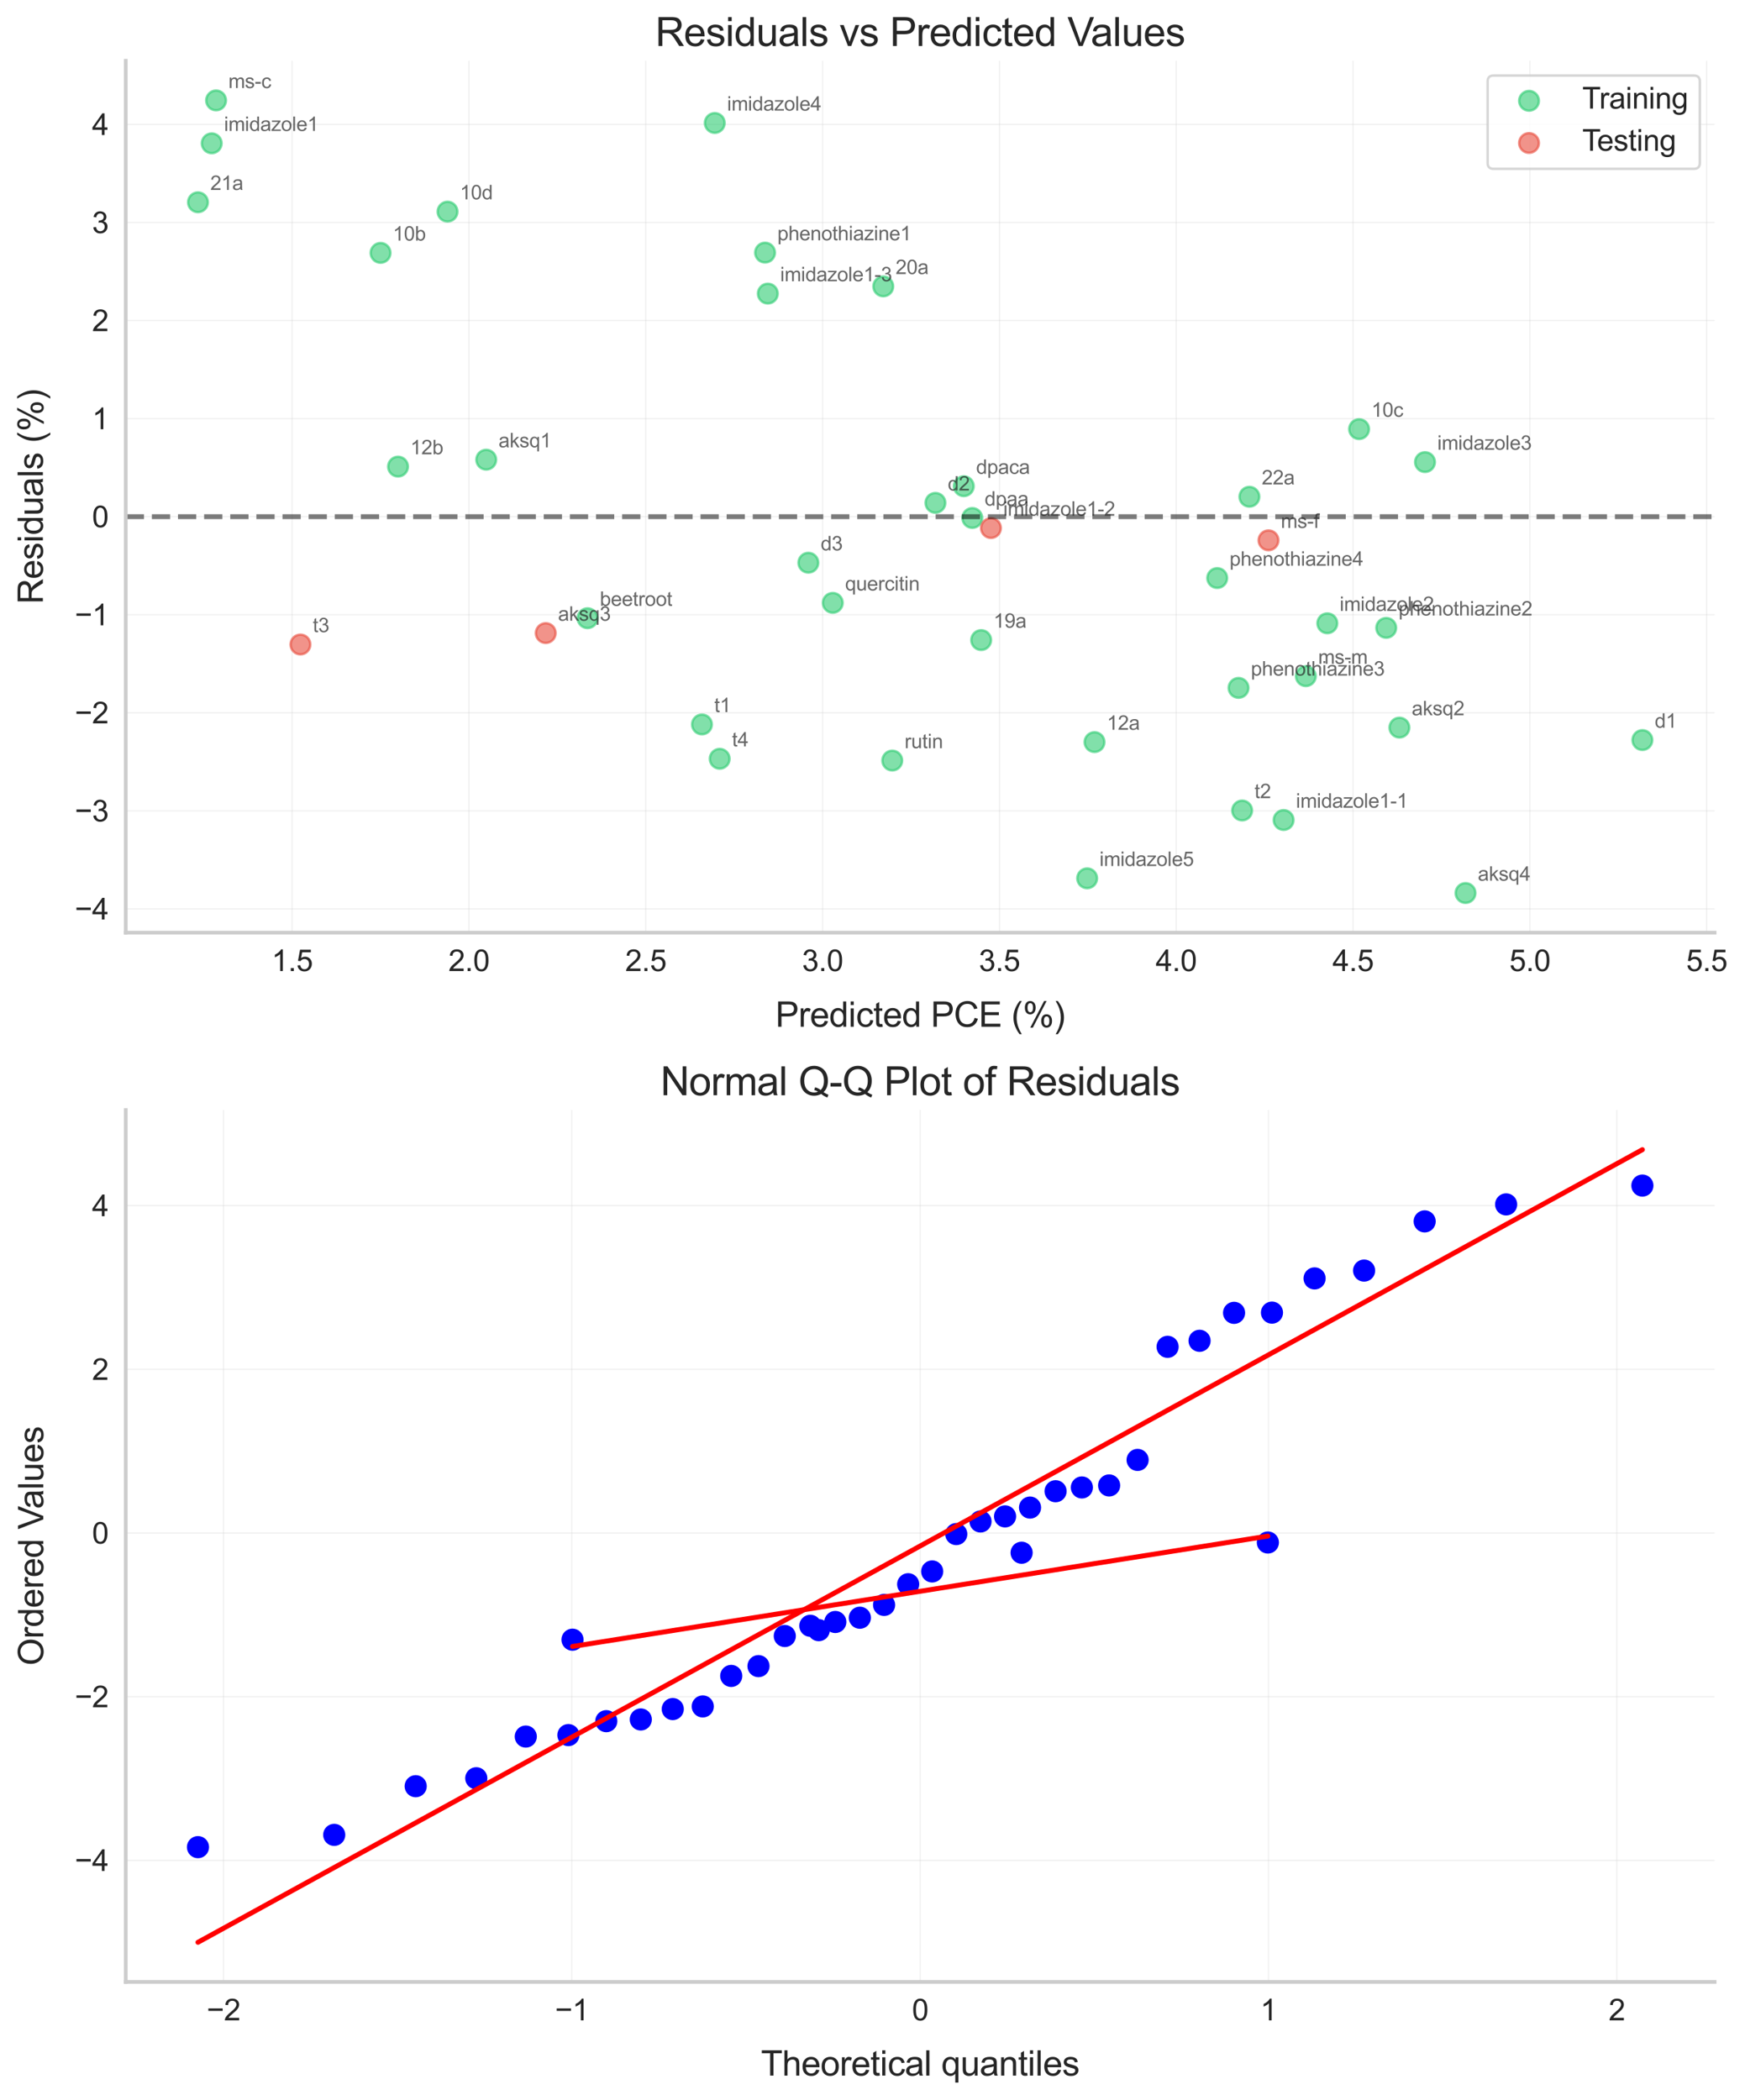 <?xml version="1.0" encoding="utf-8" standalone="no"?>
<!DOCTYPE svg PUBLIC "-//W3C//DTD SVG 1.1//EN"
  "http://www.w3.org/Graphics/SVG/1.1/DTD/svg11.dtd">
<svg xmlns:xlink="http://www.w3.org/1999/xlink" width="708.003pt" height="851.95pt" viewBox="0 0 708.003 851.95" xmlns="http://www.w3.org/2000/svg" version="1.1">
 <defs>
  <style type="text/css">*{stroke-linejoin: round; stroke-linecap: butt}</style>
 </defs>
 <g id="figure_1">
  <g id="patch_1">
   <path d="M -0 851.95 
L 708.003 851.95 
L 708.003 0 
L -0 0 
z
" style="fill: #ffffff"/>
  </g>
  <g id="axes_1">
   <g id="patch_2">
    <path d="M 51.02 378.332 
L 695.677 378.332 
L 695.677 24.652 
L 51.02 24.652 
z
" style="fill: #ffffff"/>
   </g>
   <g id="matplotlib.axis_1">
    <g id="xtick_1">
     <g id="line2d_1">
      <path d="M 118.524 378.332 
L 118.524 24.652 
" clip-path="url(#p025654c091)" style="fill: none; stroke: #cccccc; stroke-opacity: 0.3; stroke-width: 0.5; stroke-linecap: round"/>
     </g>
     <g id="text_1">
      <!-- 1.5 -->
      <g style="fill: #262626" transform="translate(110.184 393.922) scale(0.12 -0.12)">
       <defs>
        <path id="ArialMT-31" d="M 2384 0 
L 1822 0 
L 1822 3584 
Q 1619 3391 1289 3197 
Q 959 3003 697 2906 
L 697 3450 
Q 1169 3672 1522 3987 
Q 1875 4303 2022 4600 
L 2384 4600 
L 2384 0 
z
" transform="scale(0.016)"/>
        <path id="ArialMT-2e" d="M 581 0 
L 581 641 
L 1222 641 
L 1222 0 
L 581 0 
z
" transform="scale(0.016)"/>
        <path id="ArialMT-35" d="M 266 1200 
L 856 1250 
Q 922 819 1161 601 
Q 1400 384 1738 384 
Q 2144 384 2425 690 
Q 2706 997 2706 1503 
Q 2706 1984 2436 2262 
Q 2166 2541 1728 2541 
Q 1456 2541 1237 2417 
Q 1019 2294 894 2097 
L 366 2166 
L 809 4519 
L 3088 4519 
L 3088 3981 
L 1259 3981 
L 1013 2750 
Q 1425 3038 1878 3038 
Q 2478 3038 2890 2622 
Q 3303 2206 3303 1553 
Q 3303 931 2941 478 
Q 2500 -78 1738 -78 
Q 1113 -78 717 272 
Q 322 622 266 1200 
z
" transform="scale(0.016)"/>
       </defs>
       <use xlink:href="#ArialMT-31"/>
       <use xlink:href="#ArialMT-2e" x="55.615"/>
       <use xlink:href="#ArialMT-35" x="83.398"/>
      </g>
     </g>
    </g>
    <g id="xtick_2">
     <g id="line2d_2">
      <path d="M 190.267 378.332 
L 190.267 24.652 
" clip-path="url(#p025654c091)" style="fill: none; stroke: #cccccc; stroke-opacity: 0.3; stroke-width: 0.5; stroke-linecap: round"/>
     </g>
     <g id="text_2">
      <!-- 2.0 -->
      <g style="fill: #262626" transform="translate(181.927 393.922) scale(0.12 -0.12)">
       <defs>
        <path id="ArialMT-32" d="M 3222 541 
L 3222 0 
L 194 0 
Q 188 203 259 391 
Q 375 700 629 1000 
Q 884 1300 1366 1694 
Q 2113 2306 2375 2664 
Q 2638 3022 2638 3341 
Q 2638 3675 2398 3904 
Q 2159 4134 1775 4134 
Q 1369 4134 1125 3890 
Q 881 3647 878 3216 
L 300 3275 
Q 359 3922 746 4261 
Q 1134 4600 1788 4600 
Q 2447 4600 2831 4234 
Q 3216 3869 3216 3328 
Q 3216 3053 3103 2787 
Q 2991 2522 2730 2228 
Q 2469 1934 1863 1422 
Q 1356 997 1212 845 
Q 1069 694 975 541 
L 3222 541 
z
" transform="scale(0.016)"/>
        <path id="ArialMT-30" d="M 266 2259 
Q 266 3072 433 3567 
Q 600 4063 929 4331 
Q 1259 4600 1759 4600 
Q 2128 4600 2406 4451 
Q 2684 4303 2865 4023 
Q 3047 3744 3150 3342 
Q 3253 2941 3253 2259 
Q 3253 1453 3087 958 
Q 2922 463 2592 192 
Q 2263 -78 1759 -78 
Q 1097 -78 719 397 
Q 266 969 266 2259 
z
M 844 2259 
Q 844 1131 1108 757 
Q 1372 384 1759 384 
Q 2147 384 2411 759 
Q 2675 1134 2675 2259 
Q 2675 3391 2411 3762 
Q 2147 4134 1753 4134 
Q 1366 4134 1134 3806 
Q 844 3388 844 2259 
z
" transform="scale(0.016)"/>
       </defs>
       <use xlink:href="#ArialMT-32"/>
       <use xlink:href="#ArialMT-2e" x="55.615"/>
       <use xlink:href="#ArialMT-30" x="83.398"/>
      </g>
     </g>
    </g>
    <g id="xtick_3">
     <g id="line2d_3">
      <path d="M 262.009 378.332 
L 262.009 24.652 
" clip-path="url(#p025654c091)" style="fill: none; stroke: #cccccc; stroke-opacity: 0.3; stroke-width: 0.5; stroke-linecap: round"/>
     </g>
     <g id="text_3">
      <!-- 2.5 -->
      <g style="fill: #262626" transform="translate(253.669 393.922) scale(0.12 -0.12)">
       <use xlink:href="#ArialMT-32"/>
       <use xlink:href="#ArialMT-2e" x="55.615"/>
       <use xlink:href="#ArialMT-35" x="83.398"/>
      </g>
     </g>
    </g>
    <g id="xtick_4">
     <g id="line2d_4">
      <path d="M 333.751 378.332 
L 333.751 24.652 
" clip-path="url(#p025654c091)" style="fill: none; stroke: #cccccc; stroke-opacity: 0.3; stroke-width: 0.5; stroke-linecap: round"/>
     </g>
     <g id="text_4">
      <!-- 3.0 -->
      <g style="fill: #262626" transform="translate(325.411 393.922) scale(0.12 -0.12)">
       <defs>
        <path id="ArialMT-33" d="M 269 1209 
L 831 1284 
Q 928 806 1161 595 
Q 1394 384 1728 384 
Q 2125 384 2398 659 
Q 2672 934 2672 1341 
Q 2672 1728 2419 1979 
Q 2166 2231 1775 2231 
Q 1616 2231 1378 2169 
L 1441 2663 
Q 1497 2656 1531 2656 
Q 1891 2656 2178 2843 
Q 2466 3031 2466 3422 
Q 2466 3731 2256 3934 
Q 2047 4138 1716 4138 
Q 1388 4138 1169 3931 
Q 950 3725 888 3313 
L 325 3413 
Q 428 3978 793 4289 
Q 1159 4600 1703 4600 
Q 2078 4600 2393 4439 
Q 2709 4278 2876 4000 
Q 3044 3722 3044 3409 
Q 3044 3113 2884 2869 
Q 2725 2625 2413 2481 
Q 2819 2388 3044 2092 
Q 3269 1797 3269 1353 
Q 3269 753 2831 336 
Q 2394 -81 1725 -81 
Q 1122 -81 723 278 
Q 325 638 269 1209 
z
" transform="scale(0.016)"/>
       </defs>
       <use xlink:href="#ArialMT-33"/>
       <use xlink:href="#ArialMT-2e" x="55.615"/>
       <use xlink:href="#ArialMT-30" x="83.398"/>
      </g>
     </g>
    </g>
    <g id="xtick_5">
     <g id="line2d_5">
      <path d="M 405.494 378.332 
L 405.494 24.652 
" clip-path="url(#p025654c091)" style="fill: none; stroke: #cccccc; stroke-opacity: 0.3; stroke-width: 0.5; stroke-linecap: round"/>
     </g>
     <g id="text_5">
      <!-- 3.5 -->
      <g style="fill: #262626" transform="translate(397.154 393.922) scale(0.12 -0.12)">
       <use xlink:href="#ArialMT-33"/>
       <use xlink:href="#ArialMT-2e" x="55.615"/>
       <use xlink:href="#ArialMT-35" x="83.398"/>
      </g>
     </g>
    </g>
    <g id="xtick_6">
     <g id="line2d_6">
      <path d="M 477.236 378.332 
L 477.236 24.652 
" clip-path="url(#p025654c091)" style="fill: none; stroke: #cccccc; stroke-opacity: 0.3; stroke-width: 0.5; stroke-linecap: round"/>
     </g>
     <g id="text_6">
      <!-- 4.0 -->
      <g style="fill: #262626" transform="translate(468.896 393.922) scale(0.12 -0.12)">
       <defs>
        <path id="ArialMT-34" d="M 2069 0 
L 2069 1097 
L 81 1097 
L 81 1613 
L 2172 4581 
L 2631 4581 
L 2631 1613 
L 3250 1613 
L 3250 1097 
L 2631 1097 
L 2631 0 
L 2069 0 
z
M 2069 1613 
L 2069 3678 
L 634 1613 
L 2069 1613 
z
" transform="scale(0.016)"/>
       </defs>
       <use xlink:href="#ArialMT-34"/>
       <use xlink:href="#ArialMT-2e" x="55.615"/>
       <use xlink:href="#ArialMT-30" x="83.398"/>
      </g>
     </g>
    </g>
    <g id="xtick_7">
     <g id="line2d_7">
      <path d="M 548.978 378.332 
L 548.978 24.652 
" clip-path="url(#p025654c091)" style="fill: none; stroke: #cccccc; stroke-opacity: 0.3; stroke-width: 0.5; stroke-linecap: round"/>
     </g>
     <g id="text_7">
      <!-- 4.5 -->
      <g style="fill: #262626" transform="translate(540.638 393.922) scale(0.12 -0.12)">
       <use xlink:href="#ArialMT-34"/>
       <use xlink:href="#ArialMT-2e" x="55.615"/>
       <use xlink:href="#ArialMT-35" x="83.398"/>
      </g>
     </g>
    </g>
    <g id="xtick_8">
     <g id="line2d_8">
      <path d="M 620.721 378.332 
L 620.721 24.652 
" clip-path="url(#p025654c091)" style="fill: none; stroke: #cccccc; stroke-opacity: 0.3; stroke-width: 0.5; stroke-linecap: round"/>
     </g>
     <g id="text_8">
      <!-- 5.0 -->
      <g style="fill: #262626" transform="translate(612.381 393.922) scale(0.12 -0.12)">
       <use xlink:href="#ArialMT-35"/>
       <use xlink:href="#ArialMT-2e" x="55.615"/>
       <use xlink:href="#ArialMT-30" x="83.398"/>
      </g>
     </g>
    </g>
    <g id="xtick_9">
     <g id="line2d_9">
      <path d="M 692.463 378.332 
L 692.463 24.652 
" clip-path="url(#p025654c091)" style="fill: none; stroke: #cccccc; stroke-opacity: 0.3; stroke-width: 0.5; stroke-linecap: round"/>
     </g>
     <g id="text_9">
      <!-- 5.5 -->
      <g style="fill: #262626" transform="translate(684.123 393.922) scale(0.12 -0.12)">
       <use xlink:href="#ArialMT-35"/>
       <use xlink:href="#ArialMT-2e" x="55.615"/>
       <use xlink:href="#ArialMT-35" x="83.398"/>
      </g>
     </g>
    </g>
    <g id="text_10">
     <!-- Predicted PCE (%) -->
     <g style="fill: #262626" transform="translate(314.609 416.498) scale(0.14 -0.14)">
      <defs>
       <path id="ArialMT-50" d="M 494 0 
L 494 4581 
L 2222 4581 
Q 2678 4581 2919 4538 
Q 3256 4481 3484 4323 
Q 3713 4166 3852 3881 
Q 3991 3597 3991 3256 
Q 3991 2672 3619 2267 
Q 3247 1863 2275 1863 
L 1100 1863 
L 1100 0 
L 494 0 
z
M 1100 2403 
L 2284 2403 
Q 2872 2403 3119 2622 
Q 3366 2841 3366 3238 
Q 3366 3525 3220 3729 
Q 3075 3934 2838 4000 
Q 2684 4041 2272 4041 
L 1100 4041 
L 1100 2403 
z
" transform="scale(0.016)"/>
       <path id="ArialMT-72" d="M 416 0 
L 416 3319 
L 922 3319 
L 922 2816 
Q 1116 3169 1280 3281 
Q 1444 3394 1641 3394 
Q 1925 3394 2219 3213 
L 2025 2691 
Q 1819 2813 1613 2813 
Q 1428 2813 1281 2702 
Q 1134 2591 1072 2394 
Q 978 2094 978 1738 
L 978 0 
L 416 0 
z
" transform="scale(0.016)"/>
       <path id="ArialMT-65" d="M 2694 1069 
L 3275 997 
Q 3138 488 2766 206 
Q 2394 -75 1816 -75 
Q 1088 -75 661 373 
Q 234 822 234 1631 
Q 234 2469 665 2931 
Q 1097 3394 1784 3394 
Q 2450 3394 2872 2941 
Q 3294 2488 3294 1666 
Q 3294 1616 3291 1516 
L 816 1516 
Q 847 969 1125 678 
Q 1403 388 1819 388 
Q 2128 388 2347 550 
Q 2566 713 2694 1069 
z
M 847 1978 
L 2700 1978 
Q 2663 2397 2488 2606 
Q 2219 2931 1791 2931 
Q 1403 2931 1139 2672 
Q 875 2413 847 1978 
z
" transform="scale(0.016)"/>
       <path id="ArialMT-64" d="M 2575 0 
L 2575 419 
Q 2259 -75 1647 -75 
Q 1250 -75 917 144 
Q 584 363 401 755 
Q 219 1147 219 1656 
Q 219 2153 384 2558 
Q 550 2963 881 3178 
Q 1213 3394 1622 3394 
Q 1922 3394 2156 3267 
Q 2391 3141 2538 2938 
L 2538 4581 
L 3097 4581 
L 3097 0 
L 2575 0 
z
M 797 1656 
Q 797 1019 1065 703 
Q 1334 388 1700 388 
Q 2069 388 2326 689 
Q 2584 991 2584 1609 
Q 2584 2291 2321 2609 
Q 2059 2928 1675 2928 
Q 1300 2928 1048 2622 
Q 797 2316 797 1656 
z
" transform="scale(0.016)"/>
       <path id="ArialMT-69" d="M 425 3934 
L 425 4581 
L 988 4581 
L 988 3934 
L 425 3934 
z
M 425 0 
L 425 3319 
L 988 3319 
L 988 0 
L 425 0 
z
" transform="scale(0.016)"/>
       <path id="ArialMT-63" d="M 2588 1216 
L 3141 1144 
Q 3050 572 2676 248 
Q 2303 -75 1759 -75 
Q 1078 -75 664 370 
Q 250 816 250 1647 
Q 250 2184 428 2587 
Q 606 2991 970 3192 
Q 1334 3394 1763 3394 
Q 2303 3394 2647 3120 
Q 2991 2847 3088 2344 
L 2541 2259 
Q 2463 2594 2264 2762 
Q 2066 2931 1784 2931 
Q 1359 2931 1093 2626 
Q 828 2322 828 1663 
Q 828 994 1084 691 
Q 1341 388 1753 388 
Q 2084 388 2306 591 
Q 2528 794 2588 1216 
z
" transform="scale(0.016)"/>
       <path id="ArialMT-74" d="M 1650 503 
L 1731 6 
Q 1494 -44 1306 -44 
Q 1000 -44 831 53 
Q 663 150 594 308 
Q 525 466 525 972 
L 525 2881 
L 113 2881 
L 113 3319 
L 525 3319 
L 525 4141 
L 1084 4478 
L 1084 3319 
L 1650 3319 
L 1650 2881 
L 1084 2881 
L 1084 941 
Q 1084 700 1114 631 
Q 1144 563 1211 522 
Q 1278 481 1403 481 
Q 1497 481 1650 503 
z
" transform="scale(0.016)"/>
       <path id="ArialMT-20" transform="scale(0.016)"/>
       <path id="ArialMT-43" d="M 3763 1606 
L 4369 1453 
Q 4178 706 3683 314 
Q 3188 -78 2472 -78 
Q 1731 -78 1267 223 
Q 803 525 561 1097 
Q 319 1669 319 2325 
Q 319 3041 592 3573 
Q 866 4106 1370 4382 
Q 1875 4659 2481 4659 
Q 3169 4659 3637 4309 
Q 4106 3959 4291 3325 
L 3694 3184 
Q 3534 3684 3231 3912 
Q 2928 4141 2469 4141 
Q 1941 4141 1586 3887 
Q 1231 3634 1087 3207 
Q 944 2781 944 2328 
Q 944 1744 1114 1308 
Q 1284 872 1643 656 
Q 2003 441 2422 441 
Q 2931 441 3284 734 
Q 3638 1028 3763 1606 
z
" transform="scale(0.016)"/>
       <path id="ArialMT-45" d="M 506 0 
L 506 4581 
L 3819 4581 
L 3819 4041 
L 1113 4041 
L 1113 2638 
L 3647 2638 
L 3647 2100 
L 1113 2100 
L 1113 541 
L 3925 541 
L 3925 0 
L 506 0 
z
" transform="scale(0.016)"/>
       <path id="ArialMT-28" d="M 1497 -1347 
Q 1031 -759 709 28 
Q 388 816 388 1659 
Q 388 2403 628 3084 
Q 909 3875 1497 4659 
L 1900 4659 
Q 1522 4009 1400 3731 
Q 1209 3300 1100 2831 
Q 966 2247 966 1656 
Q 966 153 1900 -1347 
L 1497 -1347 
z
" transform="scale(0.016)"/>
       <path id="ArialMT-25" d="M 372 3481 
Q 372 3972 619 4315 
Q 866 4659 1334 4659 
Q 1766 4659 2048 4351 
Q 2331 4044 2331 3447 
Q 2331 2866 2045 2552 
Q 1759 2238 1341 2238 
Q 925 2238 648 2547 
Q 372 2856 372 3481 
z
M 1350 4272 
Q 1141 4272 1002 4090 
Q 863 3909 863 3425 
Q 863 2984 1003 2804 
Q 1144 2625 1350 2625 
Q 1563 2625 1702 2806 
Q 1841 2988 1841 3469 
Q 1841 3913 1700 4092 
Q 1559 4272 1350 4272 
z
M 1353 -169 
L 3859 4659 
L 4316 4659 
L 1819 -169 
L 1353 -169 
z
M 3334 1075 
Q 3334 1569 3581 1911 
Q 3828 2253 4300 2253 
Q 4731 2253 5014 1945 
Q 5297 1638 5297 1041 
Q 5297 459 5011 145 
Q 4725 -169 4303 -169 
Q 3888 -169 3611 142 
Q 3334 453 3334 1075 
z
M 4316 1866 
Q 4103 1866 3964 1684 
Q 3825 1503 3825 1019 
Q 3825 581 3965 400 
Q 4106 219 4313 219 
Q 4528 219 4667 400 
Q 4806 581 4806 1063 
Q 4806 1506 4665 1686 
Q 4525 1866 4316 1866 
z
" transform="scale(0.016)"/>
       <path id="ArialMT-29" d="M 791 -1347 
L 388 -1347 
Q 1322 153 1322 1656 
Q 1322 2244 1188 2822 
Q 1081 3291 891 3722 
Q 769 4003 388 4659 
L 791 4659 
Q 1378 3875 1659 3084 
Q 1900 2403 1900 1659 
Q 1900 816 1576 28 
Q 1253 -759 791 -1347 
z
" transform="scale(0.016)"/>
      </defs>
      <use xlink:href="#ArialMT-50"/>
      <use xlink:href="#ArialMT-72" x="66.699"/>
      <use xlink:href="#ArialMT-65" x="100"/>
      <use xlink:href="#ArialMT-64" x="155.615"/>
      <use xlink:href="#ArialMT-69" x="211.23"/>
      <use xlink:href="#ArialMT-63" x="233.447"/>
      <use xlink:href="#ArialMT-74" x="283.447"/>
      <use xlink:href="#ArialMT-65" x="311.23"/>
      <use xlink:href="#ArialMT-64" x="366.846"/>
      <use xlink:href="#ArialMT-20" x="422.461"/>
      <use xlink:href="#ArialMT-50" x="450.244"/>
      <use xlink:href="#ArialMT-43" x="516.943"/>
      <use xlink:href="#ArialMT-45" x="589.16"/>
      <use xlink:href="#ArialMT-20" x="655.859"/>
      <use xlink:href="#ArialMT-28" x="683.643"/>
      <use xlink:href="#ArialMT-25" x="716.943"/>
      <use xlink:href="#ArialMT-29" x="805.859"/>
     </g>
    </g>
   </g>
   <g id="matplotlib.axis_2">
    <g id="ytick_1">
     <g id="line2d_10">
      <path d="M 51.02 368.699 
L 695.677 368.699 
" clip-path="url(#p025654c091)" style="fill: none; stroke: #cccccc; stroke-opacity: 0.3; stroke-width: 0.5; stroke-linecap: round"/>
     </g>
     <g id="text_11">
      <!-- −4 -->
      <g style="fill: #262626" transform="translate(30.338 372.994) scale(0.12 -0.12)">
       <defs>
        <path id="ArialMT-2212" d="M 3381 1997 
L 356 1997 
L 356 2522 
L 3381 2522 
L 3381 1997 
z
" transform="scale(0.016)"/>
       </defs>
       <use xlink:href="#ArialMT-2212"/>
       <use xlink:href="#ArialMT-34" x="58.398"/>
      </g>
     </g>
    </g>
    <g id="ytick_2">
     <g id="line2d_11">
      <path d="M 51.02 328.921 
L 695.677 328.921 
" clip-path="url(#p025654c091)" style="fill: none; stroke: #cccccc; stroke-opacity: 0.3; stroke-width: 0.5; stroke-linecap: round"/>
     </g>
     <g id="text_12">
      <!-- −3 -->
      <g style="fill: #262626" transform="translate(30.338 333.216) scale(0.12 -0.12)">
       <use xlink:href="#ArialMT-2212"/>
       <use xlink:href="#ArialMT-33" x="58.398"/>
      </g>
     </g>
    </g>
    <g id="ytick_3">
     <g id="line2d_12">
      <path d="M 51.02 289.143 
L 695.677 289.143 
" clip-path="url(#p025654c091)" style="fill: none; stroke: #cccccc; stroke-opacity: 0.3; stroke-width: 0.5; stroke-linecap: round"/>
     </g>
     <g id="text_13">
      <!-- −2 -->
      <g style="fill: #262626" transform="translate(30.338 293.438) scale(0.12 -0.12)">
       <use xlink:href="#ArialMT-2212"/>
       <use xlink:href="#ArialMT-32" x="58.398"/>
      </g>
     </g>
    </g>
    <g id="ytick_4">
     <g id="line2d_13">
      <path d="M 51.02 249.365 
L 695.677 249.365 
" clip-path="url(#p025654c091)" style="fill: none; stroke: #cccccc; stroke-opacity: 0.3; stroke-width: 0.5; stroke-linecap: round"/>
     </g>
     <g id="text_14">
      <!-- −1 -->
      <g style="fill: #262626" transform="translate(30.338 253.66) scale(0.12 -0.12)">
       <use xlink:href="#ArialMT-2212"/>
       <use xlink:href="#ArialMT-31" x="58.398"/>
      </g>
     </g>
    </g>
    <g id="ytick_5">
     <g id="line2d_14">
      <path d="M 51.02 209.587 
L 695.677 209.587 
" clip-path="url(#p025654c091)" style="fill: none; stroke: #cccccc; stroke-opacity: 0.3; stroke-width: 0.5; stroke-linecap: round"/>
     </g>
     <g id="text_15">
      <!-- 0 -->
      <g style="fill: #262626" transform="translate(37.347 213.882) scale(0.12 -0.12)">
       <use xlink:href="#ArialMT-30"/>
      </g>
     </g>
    </g>
    <g id="ytick_6">
     <g id="line2d_15">
      <path d="M 51.02 169.809 
L 695.677 169.809 
" clip-path="url(#p025654c091)" style="fill: none; stroke: #cccccc; stroke-opacity: 0.3; stroke-width: 0.5; stroke-linecap: round"/>
     </g>
     <g id="text_16">
      <!-- 1 -->
      <g style="fill: #262626" transform="translate(37.347 174.104) scale(0.12 -0.12)">
       <use xlink:href="#ArialMT-31"/>
      </g>
     </g>
    </g>
    <g id="ytick_7">
     <g id="line2d_16">
      <path d="M 51.02 130.031 
L 695.677 130.031 
" clip-path="url(#p025654c091)" style="fill: none; stroke: #cccccc; stroke-opacity: 0.3; stroke-width: 0.5; stroke-linecap: round"/>
     </g>
     <g id="text_17">
      <!-- 2 -->
      <g style="fill: #262626" transform="translate(37.347 134.326) scale(0.12 -0.12)">
       <use xlink:href="#ArialMT-32"/>
      </g>
     </g>
    </g>
    <g id="ytick_8">
     <g id="line2d_17">
      <path d="M 51.02 90.253 
L 695.677 90.253 
" clip-path="url(#p025654c091)" style="fill: none; stroke: #cccccc; stroke-opacity: 0.3; stroke-width: 0.5; stroke-linecap: round"/>
     </g>
     <g id="text_18">
      <!-- 3 -->
      <g style="fill: #262626" transform="translate(37.347 94.548) scale(0.12 -0.12)">
       <use xlink:href="#ArialMT-33"/>
      </g>
     </g>
    </g>
    <g id="ytick_9">
     <g id="line2d_18">
      <path d="M 51.02 50.475 
L 695.677 50.475 
" clip-path="url(#p025654c091)" style="fill: none; stroke: #cccccc; stroke-opacity: 0.3; stroke-width: 0.5; stroke-linecap: round"/>
     </g>
     <g id="text_19">
      <!-- 4 -->
      <g style="fill: #262626" transform="translate(37.347 54.77) scale(0.12 -0.12)">
       <use xlink:href="#ArialMT-34"/>
      </g>
     </g>
    </g>
    <g id="text_20">
     <!-- Residuals (%) -->
     <g style="fill: #262626" transform="translate(17.392 245.06) rotate(-90) scale(0.14 -0.14)">
      <defs>
       <path id="ArialMT-52" d="M 503 0 
L 503 4581 
L 2534 4581 
Q 3147 4581 3465 4457 
Q 3784 4334 3975 4021 
Q 4166 3709 4166 3331 
Q 4166 2844 3850 2509 
Q 3534 2175 2875 2084 
Q 3116 1969 3241 1856 
Q 3506 1613 3744 1247 
L 4541 0 
L 3778 0 
L 3172 953 
Q 2906 1366 2734 1584 
Q 2563 1803 2427 1890 
Q 2291 1978 2150 2013 
Q 2047 2034 1813 2034 
L 1109 2034 
L 1109 0 
L 503 0 
z
M 1109 2559 
L 2413 2559 
Q 2828 2559 3062 2645 
Q 3297 2731 3419 2920 
Q 3541 3109 3541 3331 
Q 3541 3656 3305 3865 
Q 3069 4075 2559 4075 
L 1109 4075 
L 1109 2559 
z
" transform="scale(0.016)"/>
       <path id="ArialMT-73" d="M 197 991 
L 753 1078 
Q 800 744 1014 566 
Q 1228 388 1613 388 
Q 2000 388 2187 545 
Q 2375 703 2375 916 
Q 2375 1106 2209 1216 
Q 2094 1291 1634 1406 
Q 1016 1563 777 1677 
Q 538 1791 414 1992 
Q 291 2194 291 2438 
Q 291 2659 392 2848 
Q 494 3038 669 3163 
Q 800 3259 1026 3326 
Q 1253 3394 1513 3394 
Q 1903 3394 2198 3281 
Q 2494 3169 2634 2976 
Q 2775 2784 2828 2463 
L 2278 2388 
Q 2241 2644 2061 2787 
Q 1881 2931 1553 2931 
Q 1166 2931 1000 2803 
Q 834 2675 834 2503 
Q 834 2394 903 2306 
Q 972 2216 1119 2156 
Q 1203 2125 1616 2013 
Q 2213 1853 2448 1751 
Q 2684 1650 2818 1456 
Q 2953 1263 2953 975 
Q 2953 694 2789 445 
Q 2625 197 2315 61 
Q 2006 -75 1616 -75 
Q 969 -75 630 194 
Q 291 463 197 991 
z
" transform="scale(0.016)"/>
       <path id="ArialMT-75" d="M 2597 0 
L 2597 488 
Q 2209 -75 1544 -75 
Q 1250 -75 995 37 
Q 741 150 617 320 
Q 494 491 444 738 
Q 409 903 409 1263 
L 409 3319 
L 972 3319 
L 972 1478 
Q 972 1038 1006 884 
Q 1059 663 1231 536 
Q 1403 409 1656 409 
Q 1909 409 2131 539 
Q 2353 669 2445 892 
Q 2538 1116 2538 1541 
L 2538 3319 
L 3100 3319 
L 3100 0 
L 2597 0 
z
" transform="scale(0.016)"/>
       <path id="ArialMT-61" d="M 2588 409 
Q 2275 144 1986 34 
Q 1697 -75 1366 -75 
Q 819 -75 525 192 
Q 231 459 231 875 
Q 231 1119 342 1320 
Q 453 1522 633 1644 
Q 813 1766 1038 1828 
Q 1203 1872 1538 1913 
Q 2219 1994 2541 2106 
Q 2544 2222 2544 2253 
Q 2544 2597 2384 2738 
Q 2169 2928 1744 2928 
Q 1347 2928 1158 2789 
Q 969 2650 878 2297 
L 328 2372 
Q 403 2725 575 2942 
Q 747 3159 1072 3276 
Q 1397 3394 1825 3394 
Q 2250 3394 2515 3294 
Q 2781 3194 2906 3042 
Q 3031 2891 3081 2659 
Q 3109 2516 3109 2141 
L 3109 1391 
Q 3109 606 3145 398 
Q 3181 191 3288 0 
L 2700 0 
Q 2613 175 2588 409 
z
M 2541 1666 
Q 2234 1541 1622 1453 
Q 1275 1403 1131 1340 
Q 988 1278 909 1158 
Q 831 1038 831 891 
Q 831 666 1001 516 
Q 1172 366 1500 366 
Q 1825 366 2078 508 
Q 2331 650 2450 897 
Q 2541 1088 2541 1459 
L 2541 1666 
z
" transform="scale(0.016)"/>
       <path id="ArialMT-6c" d="M 409 0 
L 409 4581 
L 972 4581 
L 972 0 
L 409 0 
z
" transform="scale(0.016)"/>
      </defs>
      <use xlink:href="#ArialMT-52"/>
      <use xlink:href="#ArialMT-65" x="72.217"/>
      <use xlink:href="#ArialMT-73" x="127.832"/>
      <use xlink:href="#ArialMT-69" x="177.832"/>
      <use xlink:href="#ArialMT-64" x="200.049"/>
      <use xlink:href="#ArialMT-75" x="255.664"/>
      <use xlink:href="#ArialMT-61" x="311.279"/>
      <use xlink:href="#ArialMT-6c" x="366.895"/>
      <use xlink:href="#ArialMT-73" x="389.111"/>
      <use xlink:href="#ArialMT-20" x="439.111"/>
      <use xlink:href="#ArialMT-28" x="466.895"/>
      <use xlink:href="#ArialMT-25" x="500.195"/>
      <use xlink:href="#ArialMT-29" x="589.111"/>
     </g>
    </g>
   </g>
   <g id="PathCollection_1">
    <defs>
     <path id="mafc47b533d" d="M 0 4 
C 1.061 4 2.078 3.579 2.828 2.828 
C 3.579 2.078 4 1.061 4 0 
C 4 -1.061 3.579 -2.078 2.828 -2.828 
C 2.078 -3.579 1.061 -4 0 -4 
C -1.061 -4 -2.078 -3.579 -2.828 -2.828 
C -3.579 -2.078 -4 -1.061 -4 0 
C -4 1.061 -3.579 2.078 -2.828 2.828 
C -2.078 3.579 -1.061 4 0 4 
z
" style="stroke: #2ecc71; stroke-opacity: 0.6"/>
    </defs>
    <g clip-path="url(#p025654c091)">
     <use xlink:href="#mafc47b533d" x="154.406" y="102.587" style="fill: #2ecc71; fill-opacity: 0.6; stroke: #2ecc71; stroke-opacity: 0.6"/>
     <use xlink:href="#mafc47b533d" x="551.427" y="174.068" style="fill: #2ecc71; fill-opacity: 0.6; stroke: #2ecc71; stroke-opacity: 0.6"/>
     <use xlink:href="#mafc47b533d" x="181.579" y="85.856" style="fill: #2ecc71; fill-opacity: 0.6; stroke: #2ecc71; stroke-opacity: 0.6"/>
     <use xlink:href="#mafc47b533d" x="444.083" y="301.035" style="fill: #2ecc71; fill-opacity: 0.6; stroke: #2ecc71; stroke-opacity: 0.6"/>
     <use xlink:href="#mafc47b533d" x="161.495" y="189.28" style="fill: #2ecc71; fill-opacity: 0.6; stroke: #2ecc71; stroke-opacity: 0.6"/>
     <use xlink:href="#mafc47b533d" x="398.09" y="259.644" style="fill: #2ecc71; fill-opacity: 0.6; stroke: #2ecc71; stroke-opacity: 0.6"/>
     <use xlink:href="#mafc47b533d" x="358.376" y="116.173" style="fill: #2ecc71; fill-opacity: 0.6; stroke: #2ecc71; stroke-opacity: 0.6"/>
     <use xlink:href="#mafc47b533d" x="80.323" y="82.049" style="fill: #2ecc71; fill-opacity: 0.6; stroke: #2ecc71; stroke-opacity: 0.6"/>
     <use xlink:href="#mafc47b533d" x="506.921" y="201.508" style="fill: #2ecc71; fill-opacity: 0.6; stroke: #2ecc71; stroke-opacity: 0.6"/>
     <use xlink:href="#mafc47b533d" x="197.279" y="186.471" style="fill: #2ecc71; fill-opacity: 0.6; stroke: #2ecc71; stroke-opacity: 0.6"/>
     <use xlink:href="#mafc47b533d" x="567.786" y="295.153" style="fill: #2ecc71; fill-opacity: 0.6; stroke: #2ecc71; stroke-opacity: 0.6"/>
     <use xlink:href="#mafc47b533d" x="594.609" y="362.256" style="fill: #2ecc71; fill-opacity: 0.6; stroke: #2ecc71; stroke-opacity: 0.6"/>
     <use xlink:href="#mafc47b533d" x="238.381" y="250.771" style="fill: #2ecc71; fill-opacity: 0.6; stroke: #2ecc71; stroke-opacity: 0.6"/>
     <use xlink:href="#mafc47b533d" x="666.374" y="300.209" style="fill: #2ecc71; fill-opacity: 0.6; stroke: #2ecc71; stroke-opacity: 0.6"/>
     <use xlink:href="#mafc47b533d" x="379.53" y="203.98" style="fill: #2ecc71; fill-opacity: 0.6; stroke: #2ecc71; stroke-opacity: 0.6"/>
     <use xlink:href="#mafc47b533d" x="327.976" y="228.273" style="fill: #2ecc71; fill-opacity: 0.6; stroke: #2ecc71; stroke-opacity: 0.6"/>
     <use xlink:href="#mafc47b533d" x="394.492" y="210.117" style="fill: #2ecc71; fill-opacity: 0.6; stroke: #2ecc71; stroke-opacity: 0.6"/>
     <use xlink:href="#mafc47b533d" x="391.042" y="197.227" style="fill: #2ecc71; fill-opacity: 0.6; stroke: #2ecc71; stroke-opacity: 0.6"/>
     <use xlink:href="#mafc47b533d" x="520.808" y="332.647" style="fill: #2ecc71; fill-opacity: 0.6; stroke: #2ecc71; stroke-opacity: 0.6"/>
     <use xlink:href="#mafc47b533d" x="311.533" y="119.098" style="fill: #2ecc71; fill-opacity: 0.6; stroke: #2ecc71; stroke-opacity: 0.6"/>
     <use xlink:href="#mafc47b533d" x="85.9" y="58.137" style="fill: #2ecc71; fill-opacity: 0.6; stroke: #2ecc71; stroke-opacity: 0.6"/>
     <use xlink:href="#mafc47b533d" x="538.534" y="252.834" style="fill: #2ecc71; fill-opacity: 0.6; stroke: #2ecc71; stroke-opacity: 0.6"/>
     <use xlink:href="#mafc47b533d" x="578.173" y="187.449" style="fill: #2ecc71; fill-opacity: 0.6; stroke: #2ecc71; stroke-opacity: 0.6"/>
     <use xlink:href="#mafc47b533d" x="290.005" y="49.883" style="fill: #2ecc71; fill-opacity: 0.6; stroke: #2ecc71; stroke-opacity: 0.6"/>
     <use xlink:href="#mafc47b533d" x="441.093" y="356.293" style="fill: #2ecc71; fill-opacity: 0.6; stroke: #2ecc71; stroke-opacity: 0.6"/>
     <use xlink:href="#mafc47b533d" x="87.673" y="40.729" style="fill: #2ecc71; fill-opacity: 0.6; stroke: #2ecc71; stroke-opacity: 0.6"/>
     <use xlink:href="#mafc47b533d" x="529.824" y="274.286" style="fill: #2ecc71; fill-opacity: 0.6; stroke: #2ecc71; stroke-opacity: 0.6"/>
     <use xlink:href="#mafc47b533d" x="310.408" y="102.477" style="fill: #2ecc71; fill-opacity: 0.6; stroke: #2ecc71; stroke-opacity: 0.6"/>
     <use xlink:href="#mafc47b533d" x="562.436" y="254.687" style="fill: #2ecc71; fill-opacity: 0.6; stroke: #2ecc71; stroke-opacity: 0.6"/>
     <use xlink:href="#mafc47b533d" x="502.519" y="279.048" style="fill: #2ecc71; fill-opacity: 0.6; stroke: #2ecc71; stroke-opacity: 0.6"/>
     <use xlink:href="#mafc47b533d" x="493.867" y="234.484" style="fill: #2ecc71; fill-opacity: 0.6; stroke: #2ecc71; stroke-opacity: 0.6"/>
     <use xlink:href="#mafc47b533d" x="337.883" y="244.544" style="fill: #2ecc71; fill-opacity: 0.6; stroke: #2ecc71; stroke-opacity: 0.6"/>
     <use xlink:href="#mafc47b533d" x="362.02" y="308.516" style="fill: #2ecc71; fill-opacity: 0.6; stroke: #2ecc71; stroke-opacity: 0.6"/>
     <use xlink:href="#mafc47b533d" x="284.805" y="293.872" style="fill: #2ecc71; fill-opacity: 0.6; stroke: #2ecc71; stroke-opacity: 0.6"/>
     <use xlink:href="#mafc47b533d" x="503.982" y="328.778" style="fill: #2ecc71; fill-opacity: 0.6; stroke: #2ecc71; stroke-opacity: 0.6"/>
     <use xlink:href="#mafc47b533d" x="292.003" y="307.801" style="fill: #2ecc71; fill-opacity: 0.6; stroke: #2ecc71; stroke-opacity: 0.6"/>
    </g>
   </g>
   <g id="PathCollection_2">
    <defs>
     <path id="m54f392f706" d="M 0 4 
C 1.061 4 2.078 3.579 2.828 2.828 
C 3.579 2.078 4 1.061 4 0 
C 4 -1.061 3.579 -2.078 2.828 -2.828 
C 2.078 -3.579 1.061 -4 0 -4 
C -1.061 -4 -2.078 -3.579 -2.828 -2.828 
C -3.579 -2.078 -4 -1.061 -4 0 
C -4 1.061 -3.579 2.078 -2.828 2.828 
C -2.078 3.579 -1.061 4 0 4 
z
" style="stroke: #e74c3c; stroke-opacity: 0.6"/>
    </defs>
    <g clip-path="url(#p025654c091)">
     <use xlink:href="#m54f392f706" x="221.422" y="256.809" style="fill: #e74c3c; fill-opacity: 0.6; stroke: #e74c3c; stroke-opacity: 0.6"/>
     <use xlink:href="#m54f392f706" x="402.065" y="214.205" style="fill: #e74c3c; fill-opacity: 0.6; stroke: #e74c3c; stroke-opacity: 0.6"/>
     <use xlink:href="#m54f392f706" x="514.674" y="219.171" style="fill: #e74c3c; fill-opacity: 0.6; stroke: #e74c3c; stroke-opacity: 0.6"/>
     <use xlink:href="#m54f392f706" x="121.895" y="261.438" style="fill: #e74c3c; fill-opacity: 0.6; stroke: #e74c3c; stroke-opacity: 0.6"/>
    </g>
   </g>
   <g id="line2d_19">
    <path d="M 51.02 209.587 
L 695.677 209.587 
" clip-path="url(#p025654c091)" style="fill: none; stroke-dasharray: 7.4,3.2; stroke-dashoffset: 0; stroke: #000000; stroke-opacity: 0.5; stroke-width: 2"/>
   </g>
   <g id="patch_3">
    <path d="M 51.02 378.332 
L 51.02 24.652 
" style="fill: none; stroke: #cccccc; stroke-width: 1.5; stroke-linejoin: miter; stroke-linecap: square"/>
   </g>
   <g id="patch_4">
    <path d="M 51.02 378.332 
L 695.677 378.332 
" style="fill: none; stroke: #cccccc; stroke-width: 1.5; stroke-linejoin: miter; stroke-linecap: square"/>
   </g>
   <g id="text_21">
    <!-- 10b -->
    <g style="fill: #262626; opacity: 0.7" transform="translate(159.406 97.587) scale(0.08 -0.08)">
     <defs>
      <path id="ArialMT-62" d="M 941 0 
L 419 0 
L 419 4581 
L 981 4581 
L 981 2947 
Q 1338 3394 1891 3394 
Q 2197 3394 2470 3270 
Q 2744 3147 2920 2923 
Q 3097 2700 3197 2384 
Q 3297 2069 3297 1709 
Q 3297 856 2875 390 
Q 2453 -75 1863 -75 
Q 1275 -75 941 416 
L 941 0 
z
M 934 1684 
Q 934 1088 1097 822 
Q 1363 388 1816 388 
Q 2184 388 2453 708 
Q 2722 1028 2722 1663 
Q 2722 2313 2464 2622 
Q 2206 2931 1841 2931 
Q 1472 2931 1203 2611 
Q 934 2291 934 1684 
z
" transform="scale(0.016)"/>
     </defs>
     <use xlink:href="#ArialMT-31"/>
     <use xlink:href="#ArialMT-30" x="55.615"/>
     <use xlink:href="#ArialMT-62" x="111.23"/>
    </g>
   </g>
   <g id="text_22">
    <!-- 10c -->
    <g style="fill: #262626; opacity: 0.7" transform="translate(556.427 169.068) scale(0.08 -0.08)">
     <use xlink:href="#ArialMT-31"/>
     <use xlink:href="#ArialMT-30" x="55.615"/>
     <use xlink:href="#ArialMT-63" x="111.23"/>
    </g>
   </g>
   <g id="text_23">
    <!-- 10d -->
    <g style="fill: #262626; opacity: 0.7" transform="translate(186.579 80.856) scale(0.08 -0.08)">
     <use xlink:href="#ArialMT-31"/>
     <use xlink:href="#ArialMT-30" x="55.615"/>
     <use xlink:href="#ArialMT-64" x="111.23"/>
    </g>
   </g>
   <g id="text_24">
    <!-- 12a -->
    <g style="fill: #262626; opacity: 0.7" transform="translate(449.083 296.035) scale(0.08 -0.08)">
     <use xlink:href="#ArialMT-31"/>
     <use xlink:href="#ArialMT-32" x="55.615"/>
     <use xlink:href="#ArialMT-61" x="111.23"/>
    </g>
   </g>
   <g id="text_25">
    <!-- 12b -->
    <g style="fill: #262626; opacity: 0.7" transform="translate(166.495 184.28) scale(0.08 -0.08)">
     <use xlink:href="#ArialMT-31"/>
     <use xlink:href="#ArialMT-32" x="55.615"/>
     <use xlink:href="#ArialMT-62" x="111.23"/>
    </g>
   </g>
   <g id="text_26">
    <!-- 19a -->
    <g style="fill: #262626; opacity: 0.7" transform="translate(403.09 254.644) scale(0.08 -0.08)">
     <defs>
      <path id="ArialMT-39" d="M 350 1059 
L 891 1109 
Q 959 728 1153 556 
Q 1347 384 1650 384 
Q 1909 384 2104 503 
Q 2300 622 2425 820 
Q 2550 1019 2634 1356 
Q 2719 1694 2719 2044 
Q 2719 2081 2716 2156 
Q 2547 1888 2255 1720 
Q 1963 1553 1622 1553 
Q 1053 1553 659 1965 
Q 266 2378 266 3053 
Q 266 3750 677 4175 
Q 1088 4600 1706 4600 
Q 2153 4600 2523 4359 
Q 2894 4119 3086 3673 
Q 3278 3228 3278 2384 
Q 3278 1506 3087 986 
Q 2897 466 2520 194 
Q 2144 -78 1638 -78 
Q 1100 -78 759 220 
Q 419 519 350 1059 
z
M 2653 3081 
Q 2653 3566 2395 3850 
Q 2138 4134 1775 4134 
Q 1400 4134 1122 3828 
Q 844 3522 844 3034 
Q 844 2597 1108 2323 
Q 1372 2050 1759 2050 
Q 2150 2050 2401 2323 
Q 2653 2597 2653 3081 
z
" transform="scale(0.016)"/>
     </defs>
     <use xlink:href="#ArialMT-31"/>
     <use xlink:href="#ArialMT-39" x="55.615"/>
     <use xlink:href="#ArialMT-61" x="111.23"/>
    </g>
   </g>
   <g id="text_27">
    <!-- 20a -->
    <g style="fill: #262626; opacity: 0.7" transform="translate(363.376 111.173) scale(0.08 -0.08)">
     <use xlink:href="#ArialMT-32"/>
     <use xlink:href="#ArialMT-30" x="55.615"/>
     <use xlink:href="#ArialMT-61" x="111.23"/>
    </g>
   </g>
   <g id="text_28">
    <!-- 21a -->
    <g style="fill: #262626; opacity: 0.7" transform="translate(85.323 77.049) scale(0.08 -0.08)">
     <use xlink:href="#ArialMT-32"/>
     <use xlink:href="#ArialMT-31" x="55.615"/>
     <use xlink:href="#ArialMT-61" x="111.23"/>
    </g>
   </g>
   <g id="text_29">
    <!-- 22a -->
    <g style="fill: #262626; opacity: 0.7" transform="translate(511.921 196.508) scale(0.08 -0.08)">
     <use xlink:href="#ArialMT-32"/>
     <use xlink:href="#ArialMT-32" x="55.615"/>
     <use xlink:href="#ArialMT-61" x="111.23"/>
    </g>
   </g>
   <g id="text_30">
    <!-- aksq1 -->
    <g style="fill: #262626; opacity: 0.7" transform="translate(202.279 181.471) scale(0.08 -0.08)">
     <defs>
      <path id="ArialMT-6b" d="M 425 0 
L 425 4581 
L 988 4581 
L 988 1969 
L 2319 3319 
L 3047 3319 
L 1778 2088 
L 3175 0 
L 2481 0 
L 1384 1697 
L 988 1316 
L 988 0 
L 425 0 
z
" transform="scale(0.016)"/>
      <path id="ArialMT-71" d="M 2538 -1272 
L 2538 353 
Q 2406 169 2170 47 
Q 1934 -75 1669 -75 
Q 1078 -75 651 397 
Q 225 869 225 1691 
Q 225 2191 398 2587 
Q 572 2984 901 3189 
Q 1231 3394 1625 3394 
Q 2241 3394 2594 2875 
L 2594 3319 
L 3100 3319 
L 3100 -1272 
L 2538 -1272 
z
M 803 1669 
Q 803 1028 1072 708 
Q 1341 388 1716 388 
Q 2075 388 2334 692 
Q 2594 997 2594 1619 
Q 2594 2281 2320 2615 
Q 2047 2950 1678 2950 
Q 1313 2950 1058 2639 
Q 803 2328 803 1669 
z
" transform="scale(0.016)"/>
     </defs>
     <use xlink:href="#ArialMT-61"/>
     <use xlink:href="#ArialMT-6b" x="55.615"/>
     <use xlink:href="#ArialMT-73" x="105.615"/>
     <use xlink:href="#ArialMT-71" x="155.615"/>
     <use xlink:href="#ArialMT-31" x="211.23"/>
    </g>
   </g>
   <g id="text_31">
    <!-- aksq2 -->
    <g style="fill: #262626; opacity: 0.7" transform="translate(572.786 290.153) scale(0.08 -0.08)">
     <use xlink:href="#ArialMT-61"/>
     <use xlink:href="#ArialMT-6b" x="55.615"/>
     <use xlink:href="#ArialMT-73" x="105.615"/>
     <use xlink:href="#ArialMT-71" x="155.615"/>
     <use xlink:href="#ArialMT-32" x="211.23"/>
    </g>
   </g>
   <g id="text_32">
    <!-- aksq4 -->
    <g style="fill: #262626; opacity: 0.7" transform="translate(599.609 357.256) scale(0.08 -0.08)">
     <use xlink:href="#ArialMT-61"/>
     <use xlink:href="#ArialMT-6b" x="55.615"/>
     <use xlink:href="#ArialMT-73" x="105.615"/>
     <use xlink:href="#ArialMT-71" x="155.615"/>
     <use xlink:href="#ArialMT-34" x="211.23"/>
    </g>
   </g>
   <g id="text_33">
    <!-- beetroot -->
    <g style="fill: #262626; opacity: 0.7" transform="translate(243.381 245.771) scale(0.08 -0.08)">
     <defs>
      <path id="ArialMT-6f" d="M 213 1659 
Q 213 2581 725 3025 
Q 1153 3394 1769 3394 
Q 2453 3394 2887 2945 
Q 3322 2497 3322 1706 
Q 3322 1066 3130 698 
Q 2938 331 2570 128 
Q 2203 -75 1769 -75 
Q 1072 -75 642 372 
Q 213 819 213 1659 
z
M 791 1659 
Q 791 1022 1069 705 
Q 1347 388 1769 388 
Q 2188 388 2466 706 
Q 2744 1025 2744 1678 
Q 2744 2294 2464 2611 
Q 2184 2928 1769 2928 
Q 1347 2928 1069 2612 
Q 791 2297 791 1659 
z
" transform="scale(0.016)"/>
     </defs>
     <use xlink:href="#ArialMT-62"/>
     <use xlink:href="#ArialMT-65" x="55.615"/>
     <use xlink:href="#ArialMT-65" x="111.23"/>
     <use xlink:href="#ArialMT-74" x="166.846"/>
     <use xlink:href="#ArialMT-72" x="194.629"/>
     <use xlink:href="#ArialMT-6f" x="227.93"/>
     <use xlink:href="#ArialMT-6f" x="283.545"/>
     <use xlink:href="#ArialMT-74" x="339.16"/>
    </g>
   </g>
   <g id="text_34">
    <!-- d1 -->
    <g style="fill: #262626; opacity: 0.7" transform="translate(671.374 295.209) scale(0.08 -0.08)">
     <use xlink:href="#ArialMT-64"/>
     <use xlink:href="#ArialMT-31" x="55.615"/>
    </g>
   </g>
   <g id="text_35">
    <!-- d2 -->
    <g style="fill: #262626; opacity: 0.7" transform="translate(384.53 198.98) scale(0.08 -0.08)">
     <use xlink:href="#ArialMT-64"/>
     <use xlink:href="#ArialMT-32" x="55.615"/>
    </g>
   </g>
   <g id="text_36">
    <!-- d3 -->
    <g style="fill: #262626; opacity: 0.7" transform="translate(332.976 223.273) scale(0.08 -0.08)">
     <use xlink:href="#ArialMT-64"/>
     <use xlink:href="#ArialMT-33" x="55.615"/>
    </g>
   </g>
   <g id="text_37">
    <!-- dpaa -->
    <g style="fill: #262626; opacity: 0.7" transform="translate(399.492 205.117) scale(0.08 -0.08)">
     <defs>
      <path id="ArialMT-70" d="M 422 -1272 
L 422 3319 
L 934 3319 
L 934 2888 
Q 1116 3141 1344 3267 
Q 1572 3394 1897 3394 
Q 2322 3394 2647 3175 
Q 2972 2956 3137 2557 
Q 3303 2159 3303 1684 
Q 3303 1175 3120 767 
Q 2938 359 2589 142 
Q 2241 -75 1856 -75 
Q 1575 -75 1351 44 
Q 1128 163 984 344 
L 984 -1272 
L 422 -1272 
z
M 931 1641 
Q 931 1000 1190 694 
Q 1450 388 1819 388 
Q 2194 388 2461 705 
Q 2728 1022 2728 1688 
Q 2728 2322 2467 2637 
Q 2206 2953 1844 2953 
Q 1484 2953 1207 2617 
Q 931 2281 931 1641 
z
" transform="scale(0.016)"/>
     </defs>
     <use xlink:href="#ArialMT-64"/>
     <use xlink:href="#ArialMT-70" x="55.615"/>
     <use xlink:href="#ArialMT-61" x="111.23"/>
     <use xlink:href="#ArialMT-61" x="166.846"/>
    </g>
   </g>
   <g id="text_38">
    <!-- dpaca -->
    <g style="fill: #262626; opacity: 0.7" transform="translate(396.042 192.227) scale(0.08 -0.08)">
     <use xlink:href="#ArialMT-64"/>
     <use xlink:href="#ArialMT-70" x="55.615"/>
     <use xlink:href="#ArialMT-61" x="111.23"/>
     <use xlink:href="#ArialMT-63" x="166.846"/>
     <use xlink:href="#ArialMT-61" x="216.846"/>
    </g>
   </g>
   <g id="text_39">
    <!-- imidazole1-1 -->
    <g style="fill: #262626; opacity: 0.7" transform="translate(525.808 327.647) scale(0.08 -0.08)">
     <defs>
      <path id="ArialMT-6d" d="M 422 0 
L 422 3319 
L 925 3319 
L 925 2853 
Q 1081 3097 1340 3245 
Q 1600 3394 1931 3394 
Q 2300 3394 2536 3241 
Q 2772 3088 2869 2813 
Q 3263 3394 3894 3394 
Q 4388 3394 4653 3120 
Q 4919 2847 4919 2278 
L 4919 0 
L 4359 0 
L 4359 2091 
Q 4359 2428 4304 2576 
Q 4250 2725 4106 2815 
Q 3963 2906 3769 2906 
Q 3419 2906 3187 2673 
Q 2956 2441 2956 1928 
L 2956 0 
L 2394 0 
L 2394 2156 
Q 2394 2531 2256 2718 
Q 2119 2906 1806 2906 
Q 1569 2906 1367 2781 
Q 1166 2656 1075 2415 
Q 984 2175 984 1722 
L 984 0 
L 422 0 
z
" transform="scale(0.016)"/>
      <path id="ArialMT-7a" d="M 125 0 
L 125 456 
L 2238 2881 
Q 1878 2863 1603 2863 
L 250 2863 
L 250 3319 
L 2963 3319 
L 2963 2947 
L 1166 841 
L 819 456 
Q 1197 484 1528 484 
L 3063 484 
L 3063 0 
L 125 0 
z
" transform="scale(0.016)"/>
      <path id="ArialMT-2d" d="M 203 1375 
L 203 1941 
L 1931 1941 
L 1931 1375 
L 203 1375 
z
" transform="scale(0.016)"/>
     </defs>
     <use xlink:href="#ArialMT-69"/>
     <use xlink:href="#ArialMT-6d" x="22.217"/>
     <use xlink:href="#ArialMT-69" x="105.518"/>
     <use xlink:href="#ArialMT-64" x="127.734"/>
     <use xlink:href="#ArialMT-61" x="183.35"/>
     <use xlink:href="#ArialMT-7a" x="238.965"/>
     <use xlink:href="#ArialMT-6f" x="288.965"/>
     <use xlink:href="#ArialMT-6c" x="344.58"/>
     <use xlink:href="#ArialMT-65" x="366.797"/>
     <use xlink:href="#ArialMT-31" x="422.412"/>
     <use xlink:href="#ArialMT-2d" x="478.027"/>
     <use xlink:href="#ArialMT-31" x="511.328"/>
    </g>
   </g>
   <g id="text_40">
    <!-- imidazole1-3 -->
    <g style="fill: #262626; opacity: 0.7" transform="translate(316.533 114.098) scale(0.08 -0.08)">
     <use xlink:href="#ArialMT-69"/>
     <use xlink:href="#ArialMT-6d" x="22.217"/>
     <use xlink:href="#ArialMT-69" x="105.518"/>
     <use xlink:href="#ArialMT-64" x="127.734"/>
     <use xlink:href="#ArialMT-61" x="183.35"/>
     <use xlink:href="#ArialMT-7a" x="238.965"/>
     <use xlink:href="#ArialMT-6f" x="288.965"/>
     <use xlink:href="#ArialMT-6c" x="344.58"/>
     <use xlink:href="#ArialMT-65" x="366.797"/>
     <use xlink:href="#ArialMT-31" x="422.412"/>
     <use xlink:href="#ArialMT-2d" x="478.027"/>
     <use xlink:href="#ArialMT-33" x="511.328"/>
    </g>
   </g>
   <g id="text_41">
    <!-- imidazole1 -->
    <g style="fill: #262626; opacity: 0.7" transform="translate(90.9 53.137) scale(0.08 -0.08)">
     <use xlink:href="#ArialMT-69"/>
     <use xlink:href="#ArialMT-6d" x="22.217"/>
     <use xlink:href="#ArialMT-69" x="105.518"/>
     <use xlink:href="#ArialMT-64" x="127.734"/>
     <use xlink:href="#ArialMT-61" x="183.35"/>
     <use xlink:href="#ArialMT-7a" x="238.965"/>
     <use xlink:href="#ArialMT-6f" x="288.965"/>
     <use xlink:href="#ArialMT-6c" x="344.58"/>
     <use xlink:href="#ArialMT-65" x="366.797"/>
     <use xlink:href="#ArialMT-31" x="422.412"/>
    </g>
   </g>
   <g id="text_42">
    <!-- imidazole2 -->
    <g style="fill: #262626; opacity: 0.7" transform="translate(543.534 247.834) scale(0.08 -0.08)">
     <use xlink:href="#ArialMT-69"/>
     <use xlink:href="#ArialMT-6d" x="22.217"/>
     <use xlink:href="#ArialMT-69" x="105.518"/>
     <use xlink:href="#ArialMT-64" x="127.734"/>
     <use xlink:href="#ArialMT-61" x="183.35"/>
     <use xlink:href="#ArialMT-7a" x="238.965"/>
     <use xlink:href="#ArialMT-6f" x="288.965"/>
     <use xlink:href="#ArialMT-6c" x="344.58"/>
     <use xlink:href="#ArialMT-65" x="366.797"/>
     <use xlink:href="#ArialMT-32" x="422.412"/>
    </g>
   </g>
   <g id="text_43">
    <!-- imidazole3 -->
    <g style="fill: #262626; opacity: 0.7" transform="translate(583.173 182.449) scale(0.08 -0.08)">
     <use xlink:href="#ArialMT-69"/>
     <use xlink:href="#ArialMT-6d" x="22.217"/>
     <use xlink:href="#ArialMT-69" x="105.518"/>
     <use xlink:href="#ArialMT-64" x="127.734"/>
     <use xlink:href="#ArialMT-61" x="183.35"/>
     <use xlink:href="#ArialMT-7a" x="238.965"/>
     <use xlink:href="#ArialMT-6f" x="288.965"/>
     <use xlink:href="#ArialMT-6c" x="344.58"/>
     <use xlink:href="#ArialMT-65" x="366.797"/>
     <use xlink:href="#ArialMT-33" x="422.412"/>
    </g>
   </g>
   <g id="text_44">
    <!-- imidazole4 -->
    <g style="fill: #262626; opacity: 0.7" transform="translate(295.005 44.883) scale(0.08 -0.08)">
     <use xlink:href="#ArialMT-69"/>
     <use xlink:href="#ArialMT-6d" x="22.217"/>
     <use xlink:href="#ArialMT-69" x="105.518"/>
     <use xlink:href="#ArialMT-64" x="127.734"/>
     <use xlink:href="#ArialMT-61" x="183.35"/>
     <use xlink:href="#ArialMT-7a" x="238.965"/>
     <use xlink:href="#ArialMT-6f" x="288.965"/>
     <use xlink:href="#ArialMT-6c" x="344.58"/>
     <use xlink:href="#ArialMT-65" x="366.797"/>
     <use xlink:href="#ArialMT-34" x="422.412"/>
    </g>
   </g>
   <g id="text_45">
    <!-- imidazole5 -->
    <g style="fill: #262626; opacity: 0.7" transform="translate(446.093 351.293) scale(0.08 -0.08)">
     <use xlink:href="#ArialMT-69"/>
     <use xlink:href="#ArialMT-6d" x="22.217"/>
     <use xlink:href="#ArialMT-69" x="105.518"/>
     <use xlink:href="#ArialMT-64" x="127.734"/>
     <use xlink:href="#ArialMT-61" x="183.35"/>
     <use xlink:href="#ArialMT-7a" x="238.965"/>
     <use xlink:href="#ArialMT-6f" x="288.965"/>
     <use xlink:href="#ArialMT-6c" x="344.58"/>
     <use xlink:href="#ArialMT-65" x="366.797"/>
     <use xlink:href="#ArialMT-35" x="422.412"/>
    </g>
   </g>
   <g id="text_46">
    <!-- ms-c -->
    <g style="fill: #262626; opacity: 0.7" transform="translate(92.673 35.729) scale(0.08 -0.08)">
     <use xlink:href="#ArialMT-6d"/>
     <use xlink:href="#ArialMT-73" x="83.301"/>
     <use xlink:href="#ArialMT-2d" x="133.301"/>
     <use xlink:href="#ArialMT-63" x="166.602"/>
    </g>
   </g>
   <g id="text_47">
    <!-- ms-m -->
    <g style="fill: #262626; opacity: 0.7" transform="translate(534.824 269.286) scale(0.08 -0.08)">
     <use xlink:href="#ArialMT-6d"/>
     <use xlink:href="#ArialMT-73" x="83.301"/>
     <use xlink:href="#ArialMT-2d" x="133.301"/>
     <use xlink:href="#ArialMT-6d" x="166.602"/>
    </g>
   </g>
   <g id="text_48">
    <!-- phenothiazine1 -->
    <g style="fill: #262626; opacity: 0.7" transform="translate(315.408 97.477) scale(0.08 -0.08)">
     <defs>
      <path id="ArialMT-68" d="M 422 0 
L 422 4581 
L 984 4581 
L 984 2938 
Q 1378 3394 1978 3394 
Q 2347 3394 2619 3248 
Q 2891 3103 3008 2847 
Q 3125 2591 3125 2103 
L 3125 0 
L 2563 0 
L 2563 2103 
Q 2563 2525 2380 2717 
Q 2197 2909 1863 2909 
Q 1613 2909 1392 2779 
Q 1172 2650 1078 2428 
Q 984 2206 984 1816 
L 984 0 
L 422 0 
z
" transform="scale(0.016)"/>
      <path id="ArialMT-6e" d="M 422 0 
L 422 3319 
L 928 3319 
L 928 2847 
Q 1294 3394 1984 3394 
Q 2284 3394 2536 3286 
Q 2788 3178 2913 3003 
Q 3038 2828 3088 2588 
Q 3119 2431 3119 2041 
L 3119 0 
L 2556 0 
L 2556 2019 
Q 2556 2363 2490 2533 
Q 2425 2703 2258 2804 
Q 2091 2906 1866 2906 
Q 1506 2906 1245 2678 
Q 984 2450 984 1813 
L 984 0 
L 422 0 
z
" transform="scale(0.016)"/>
     </defs>
     <use xlink:href="#ArialMT-70"/>
     <use xlink:href="#ArialMT-68" x="55.615"/>
     <use xlink:href="#ArialMT-65" x="111.23"/>
     <use xlink:href="#ArialMT-6e" x="166.846"/>
     <use xlink:href="#ArialMT-6f" x="222.461"/>
     <use xlink:href="#ArialMT-74" x="278.076"/>
     <use xlink:href="#ArialMT-68" x="305.859"/>
     <use xlink:href="#ArialMT-69" x="361.475"/>
     <use xlink:href="#ArialMT-61" x="383.691"/>
     <use xlink:href="#ArialMT-7a" x="439.307"/>
     <use xlink:href="#ArialMT-69" x="489.307"/>
     <use xlink:href="#ArialMT-6e" x="511.523"/>
     <use xlink:href="#ArialMT-65" x="567.139"/>
     <use xlink:href="#ArialMT-31" x="622.754"/>
    </g>
   </g>
   <g id="text_49">
    <!-- phenothiazine2 -->
    <g style="fill: #262626; opacity: 0.7" transform="translate(567.436 249.687) scale(0.08 -0.08)">
     <use xlink:href="#ArialMT-70"/>
     <use xlink:href="#ArialMT-68" x="55.615"/>
     <use xlink:href="#ArialMT-65" x="111.23"/>
     <use xlink:href="#ArialMT-6e" x="166.846"/>
     <use xlink:href="#ArialMT-6f" x="222.461"/>
     <use xlink:href="#ArialMT-74" x="278.076"/>
     <use xlink:href="#ArialMT-68" x="305.859"/>
     <use xlink:href="#ArialMT-69" x="361.475"/>
     <use xlink:href="#ArialMT-61" x="383.691"/>
     <use xlink:href="#ArialMT-7a" x="439.307"/>
     <use xlink:href="#ArialMT-69" x="489.307"/>
     <use xlink:href="#ArialMT-6e" x="511.523"/>
     <use xlink:href="#ArialMT-65" x="567.139"/>
     <use xlink:href="#ArialMT-32" x="622.754"/>
    </g>
   </g>
   <g id="text_50">
    <!-- phenothiazine3 -->
    <g style="fill: #262626; opacity: 0.7" transform="translate(507.519 274.048) scale(0.08 -0.08)">
     <use xlink:href="#ArialMT-70"/>
     <use xlink:href="#ArialMT-68" x="55.615"/>
     <use xlink:href="#ArialMT-65" x="111.23"/>
     <use xlink:href="#ArialMT-6e" x="166.846"/>
     <use xlink:href="#ArialMT-6f" x="222.461"/>
     <use xlink:href="#ArialMT-74" x="278.076"/>
     <use xlink:href="#ArialMT-68" x="305.859"/>
     <use xlink:href="#ArialMT-69" x="361.475"/>
     <use xlink:href="#ArialMT-61" x="383.691"/>
     <use xlink:href="#ArialMT-7a" x="439.307"/>
     <use xlink:href="#ArialMT-69" x="489.307"/>
     <use xlink:href="#ArialMT-6e" x="511.523"/>
     <use xlink:href="#ArialMT-65" x="567.139"/>
     <use xlink:href="#ArialMT-33" x="622.754"/>
    </g>
   </g>
   <g id="text_51">
    <!-- phenothiazine4 -->
    <g style="fill: #262626; opacity: 0.7" transform="translate(498.867 229.484) scale(0.08 -0.08)">
     <use xlink:href="#ArialMT-70"/>
     <use xlink:href="#ArialMT-68" x="55.615"/>
     <use xlink:href="#ArialMT-65" x="111.23"/>
     <use xlink:href="#ArialMT-6e" x="166.846"/>
     <use xlink:href="#ArialMT-6f" x="222.461"/>
     <use xlink:href="#ArialMT-74" x="278.076"/>
     <use xlink:href="#ArialMT-68" x="305.859"/>
     <use xlink:href="#ArialMT-69" x="361.475"/>
     <use xlink:href="#ArialMT-61" x="383.691"/>
     <use xlink:href="#ArialMT-7a" x="439.307"/>
     <use xlink:href="#ArialMT-69" x="489.307"/>
     <use xlink:href="#ArialMT-6e" x="511.523"/>
     <use xlink:href="#ArialMT-65" x="567.139"/>
     <use xlink:href="#ArialMT-34" x="622.754"/>
    </g>
   </g>
   <g id="text_52">
    <!-- quercitin -->
    <g style="fill: #262626; opacity: 0.7" transform="translate(342.883 239.544) scale(0.08 -0.08)">
     <use xlink:href="#ArialMT-71"/>
     <use xlink:href="#ArialMT-75" x="55.615"/>
     <use xlink:href="#ArialMT-65" x="111.23"/>
     <use xlink:href="#ArialMT-72" x="166.846"/>
     <use xlink:href="#ArialMT-63" x="200.146"/>
     <use xlink:href="#ArialMT-69" x="250.146"/>
     <use xlink:href="#ArialMT-74" x="272.363"/>
     <use xlink:href="#ArialMT-69" x="300.146"/>
     <use xlink:href="#ArialMT-6e" x="322.363"/>
    </g>
   </g>
   <g id="text_53">
    <!-- rutin -->
    <g style="fill: #262626; opacity: 0.7" transform="translate(367.02 303.516) scale(0.08 -0.08)">
     <use xlink:href="#ArialMT-72"/>
     <use xlink:href="#ArialMT-75" x="33.301"/>
     <use xlink:href="#ArialMT-74" x="88.916"/>
     <use xlink:href="#ArialMT-69" x="116.699"/>
     <use xlink:href="#ArialMT-6e" x="138.916"/>
    </g>
   </g>
   <g id="text_54">
    <!-- t1 -->
    <g style="fill: #262626; opacity: 0.7" transform="translate(289.805 288.872) scale(0.08 -0.08)">
     <use xlink:href="#ArialMT-74"/>
     <use xlink:href="#ArialMT-31" x="27.783"/>
    </g>
   </g>
   <g id="text_55">
    <!-- t2 -->
    <g style="fill: #262626; opacity: 0.7" transform="translate(508.982 323.778) scale(0.08 -0.08)">
     <use xlink:href="#ArialMT-74"/>
     <use xlink:href="#ArialMT-32" x="27.783"/>
    </g>
   </g>
   <g id="text_56">
    <!-- t4 -->
    <g style="fill: #262626; opacity: 0.7" transform="translate(297.003 302.801) scale(0.08 -0.08)">
     <use xlink:href="#ArialMT-74"/>
     <use xlink:href="#ArialMT-34" x="27.783"/>
    </g>
   </g>
   <g id="text_57">
    <!-- aksq3 -->
    <g style="fill: #262626; opacity: 0.7" transform="translate(226.422 251.809) scale(0.08 -0.08)">
     <use xlink:href="#ArialMT-61"/>
     <use xlink:href="#ArialMT-6b" x="55.615"/>
     <use xlink:href="#ArialMT-73" x="105.615"/>
     <use xlink:href="#ArialMT-71" x="155.615"/>
     <use xlink:href="#ArialMT-33" x="211.23"/>
    </g>
   </g>
   <g id="text_58">
    <!-- imidazole1-2 -->
    <g style="fill: #262626; opacity: 0.7" transform="translate(407.065 209.205) scale(0.08 -0.08)">
     <use xlink:href="#ArialMT-69"/>
     <use xlink:href="#ArialMT-6d" x="22.217"/>
     <use xlink:href="#ArialMT-69" x="105.518"/>
     <use xlink:href="#ArialMT-64" x="127.734"/>
     <use xlink:href="#ArialMT-61" x="183.35"/>
     <use xlink:href="#ArialMT-7a" x="238.965"/>
     <use xlink:href="#ArialMT-6f" x="288.965"/>
     <use xlink:href="#ArialMT-6c" x="344.58"/>
     <use xlink:href="#ArialMT-65" x="366.797"/>
     <use xlink:href="#ArialMT-31" x="422.412"/>
     <use xlink:href="#ArialMT-2d" x="478.027"/>
     <use xlink:href="#ArialMT-32" x="511.328"/>
    </g>
   </g>
   <g id="text_59">
    <!-- ms-f -->
    <g style="fill: #262626; opacity: 0.7" transform="translate(519.674 214.171) scale(0.08 -0.08)">
     <defs>
      <path id="ArialMT-66" d="M 556 0 
L 556 2881 
L 59 2881 
L 59 3319 
L 556 3319 
L 556 3672 
Q 556 4006 616 4169 
Q 697 4388 901 4523 
Q 1106 4659 1475 4659 
Q 1713 4659 2000 4603 
L 1916 4113 
Q 1741 4144 1584 4144 
Q 1328 4144 1222 4034 
Q 1116 3925 1116 3625 
L 1116 3319 
L 1763 3319 
L 1763 2881 
L 1116 2881 
L 1116 0 
L 556 0 
z
" transform="scale(0.016)"/>
     </defs>
     <use xlink:href="#ArialMT-6d"/>
     <use xlink:href="#ArialMT-73" x="83.301"/>
     <use xlink:href="#ArialMT-2d" x="133.301"/>
     <use xlink:href="#ArialMT-66" x="166.602"/>
    </g>
   </g>
   <g id="text_60">
    <!-- t3 -->
    <g style="fill: #262626; opacity: 0.7" transform="translate(126.895 256.438) scale(0.08 -0.08)">
     <use xlink:href="#ArialMT-74"/>
     <use xlink:href="#ArialMT-33" x="27.783"/>
    </g>
   </g>
   <g id="text_61">
    <!-- Residuals vs Predicted Values -->
    <g style="fill: #262626" transform="translate(265.888 18.652) scale(0.16 -0.16)">
     <defs>
      <path id="ArialMT-76" d="M 1344 0 
L 81 3319 
L 675 3319 
L 1388 1331 
Q 1503 1009 1600 663 
Q 1675 925 1809 1294 
L 2547 3319 
L 3125 3319 
L 1869 0 
L 1344 0 
z
" transform="scale(0.016)"/>
      <path id="ArialMT-56" d="M 1803 0 
L 28 4581 
L 684 4581 
L 1875 1253 
Q 2019 853 2116 503 
Q 2222 878 2363 1253 
L 3600 4581 
L 4219 4581 
L 2425 0 
L 1803 0 
z
" transform="scale(0.016)"/>
     </defs>
     <use xlink:href="#ArialMT-52"/>
     <use xlink:href="#ArialMT-65" x="72.217"/>
     <use xlink:href="#ArialMT-73" x="127.832"/>
     <use xlink:href="#ArialMT-69" x="177.832"/>
     <use xlink:href="#ArialMT-64" x="200.049"/>
     <use xlink:href="#ArialMT-75" x="255.664"/>
     <use xlink:href="#ArialMT-61" x="311.279"/>
     <use xlink:href="#ArialMT-6c" x="366.895"/>
     <use xlink:href="#ArialMT-73" x="389.111"/>
     <use xlink:href="#ArialMT-20" x="439.111"/>
     <use xlink:href="#ArialMT-76" x="466.895"/>
     <use xlink:href="#ArialMT-73" x="516.895"/>
     <use xlink:href="#ArialMT-20" x="566.895"/>
     <use xlink:href="#ArialMT-50" x="594.678"/>
     <use xlink:href="#ArialMT-72" x="661.377"/>
     <use xlink:href="#ArialMT-65" x="694.678"/>
     <use xlink:href="#ArialMT-64" x="750.293"/>
     <use xlink:href="#ArialMT-69" x="805.908"/>
     <use xlink:href="#ArialMT-63" x="828.125"/>
     <use xlink:href="#ArialMT-74" x="878.125"/>
     <use xlink:href="#ArialMT-65" x="905.908"/>
     <use xlink:href="#ArialMT-64" x="961.523"/>
     <use xlink:href="#ArialMT-20" x="1017.139"/>
     <use xlink:href="#ArialMT-56" x="1044.922"/>
     <use xlink:href="#ArialMT-61" x="1104.246"/>
     <use xlink:href="#ArialMT-6c" x="1159.861"/>
     <use xlink:href="#ArialMT-75" x="1182.078"/>
     <use xlink:href="#ArialMT-65" x="1237.693"/>
     <use xlink:href="#ArialMT-73" x="1293.309"/>
    </g>
   </g>
   <g id="legend_1">
    <g id="patch_5">
     <path d="M 605.977 68.483 
L 687.277 68.483 
Q 689.677 68.483 689.677 66.082 
L 689.677 33.053 
Q 689.677 30.652 687.277 30.652 
L 605.977 30.652 
Q 603.577 30.652 603.577 33.053 
L 603.577 66.082 
Q 603.577 68.483 605.977 68.483 
z
" style="fill: #ffffff; opacity: 0.8; stroke: #cccccc; stroke-linejoin: miter"/>
    </g>
    <g id="PathCollection_3">
     <g>
      <use xlink:href="#mafc47b533d" x="620.377" y="40.892" style="fill: #2ecc71; fill-opacity: 0.6; stroke: #2ecc71; stroke-opacity: 0.6"/>
     </g>
    </g>
    <g id="text_62">
     <!-- Training -->
     <g style="fill: #262626" transform="translate(641.977 44.042) scale(0.12 -0.12)">
      <defs>
       <path id="ArialMT-54" d="M 1659 0 
L 1659 4041 
L 150 4041 
L 150 4581 
L 3781 4581 
L 3781 4041 
L 2266 4041 
L 2266 0 
L 1659 0 
z
" transform="scale(0.016)"/>
       <path id="ArialMT-67" d="M 319 -275 
L 866 -356 
Q 900 -609 1056 -725 
Q 1266 -881 1628 -881 
Q 2019 -881 2231 -725 
Q 2444 -569 2519 -288 
Q 2563 -116 2559 434 
Q 2191 0 1641 0 
Q 956 0 581 494 
Q 206 988 206 1678 
Q 206 2153 378 2554 
Q 550 2956 876 3175 
Q 1203 3394 1644 3394 
Q 2231 3394 2613 2919 
L 2613 3319 
L 3131 3319 
L 3131 450 
Q 3131 -325 2973 -648 
Q 2816 -972 2473 -1159 
Q 2131 -1347 1631 -1347 
Q 1038 -1347 672 -1080 
Q 306 -813 319 -275 
z
M 784 1719 
Q 784 1066 1043 766 
Q 1303 466 1694 466 
Q 2081 466 2343 764 
Q 2606 1063 2606 1700 
Q 2606 2309 2336 2618 
Q 2066 2928 1684 2928 
Q 1309 2928 1046 2623 
Q 784 2319 784 1719 
z
" transform="scale(0.016)"/>
      </defs>
      <use xlink:href="#ArialMT-54"/>
      <use xlink:href="#ArialMT-72" x="57.334"/>
      <use xlink:href="#ArialMT-61" x="90.635"/>
      <use xlink:href="#ArialMT-69" x="146.25"/>
      <use xlink:href="#ArialMT-6e" x="168.467"/>
      <use xlink:href="#ArialMT-69" x="224.082"/>
      <use xlink:href="#ArialMT-6e" x="246.299"/>
      <use xlink:href="#ArialMT-67" x="301.914"/>
     </g>
    </g>
    <g id="PathCollection_4">
     <g>
      <use xlink:href="#m54f392f706" x="620.377" y="58.007" style="fill: #e74c3c; fill-opacity: 0.6; stroke: #e74c3c; stroke-opacity: 0.6"/>
     </g>
    </g>
    <g id="text_63">
     <!-- Testing -->
     <g style="fill: #262626" transform="translate(641.977 61.157) scale(0.12 -0.12)">
      <use xlink:href="#ArialMT-54"/>
      <use xlink:href="#ArialMT-65" x="49.959"/>
      <use xlink:href="#ArialMT-73" x="105.574"/>
      <use xlink:href="#ArialMT-74" x="155.574"/>
      <use xlink:href="#ArialMT-69" x="183.357"/>
      <use xlink:href="#ArialMT-6e" x="205.574"/>
      <use xlink:href="#ArialMT-67" x="261.189"/>
     </g>
    </g>
   </g>
  </g>
  <g id="axes_2">
   <g id="patch_6">
    <path d="M 51.02 803.972 
L 695.677 803.972 
L 695.677 450.293 
L 51.02 450.293 
z
" style="fill: #ffffff"/>
   </g>
   <g id="matplotlib.axis_3">
    <g id="xtick_10">
     <g id="line2d_20">
      <path d="M 90.689 803.972 
L 90.689 450.293 
" clip-path="url(#paba86870cf)" style="fill: none; stroke: #cccccc; stroke-opacity: 0.3; stroke-width: 0.5; stroke-linecap: round"/>
     </g>
     <g id="text_64">
      <!-- −2 -->
      <g style="fill: #262626" transform="translate(83.848 819.562) scale(0.12 -0.12)">
       <use xlink:href="#ArialMT-2212"/>
       <use xlink:href="#ArialMT-32" x="58.398"/>
      </g>
     </g>
    </g>
    <g id="xtick_11">
     <g id="line2d_21">
      <path d="M 232.019 803.972 
L 232.019 450.293 
" clip-path="url(#paba86870cf)" style="fill: none; stroke: #cccccc; stroke-opacity: 0.3; stroke-width: 0.5; stroke-linecap: round"/>
     </g>
     <g id="text_65">
      <!-- −1 -->
      <g style="fill: #262626" transform="translate(225.178 819.562) scale(0.12 -0.12)">
       <use xlink:href="#ArialMT-2212"/>
       <use xlink:href="#ArialMT-31" x="58.398"/>
      </g>
     </g>
    </g>
    <g id="xtick_12">
     <g id="line2d_22">
      <path d="M 373.348 803.972 
L 373.348 450.293 
" clip-path="url(#paba86870cf)" style="fill: none; stroke: #cccccc; stroke-opacity: 0.3; stroke-width: 0.5; stroke-linecap: round"/>
     </g>
     <g id="text_66">
      <!-- 0 -->
      <g style="fill: #262626" transform="translate(370.012 819.562) scale(0.12 -0.12)">
       <use xlink:href="#ArialMT-30"/>
      </g>
     </g>
    </g>
    <g id="xtick_13">
     <g id="line2d_23">
      <path d="M 514.678 803.972 
L 514.678 450.293 
" clip-path="url(#paba86870cf)" style="fill: none; stroke: #cccccc; stroke-opacity: 0.3; stroke-width: 0.5; stroke-linecap: round"/>
     </g>
     <g id="text_67">
      <!-- 1 -->
      <g style="fill: #262626" transform="translate(511.342 819.562) scale(0.12 -0.12)">
       <use xlink:href="#ArialMT-31"/>
      </g>
     </g>
    </g>
    <g id="xtick_14">
     <g id="line2d_24">
      <path d="M 656.008 803.972 
L 656.008 450.293 
" clip-path="url(#paba86870cf)" style="fill: none; stroke: #cccccc; stroke-opacity: 0.3; stroke-width: 0.5; stroke-linecap: round"/>
     </g>
     <g id="text_68">
      <!-- 2 -->
      <g style="fill: #262626" transform="translate(652.671 819.562) scale(0.12 -0.12)">
       <use xlink:href="#ArialMT-32"/>
      </g>
     </g>
    </g>
    <g id="text_69">
     <!-- Theoretical quantiles -->
     <g style="fill: #262626" transform="translate(308.76 841.968) scale(0.14 -0.14)">
      <use xlink:href="#ArialMT-54"/>
      <use xlink:href="#ArialMT-68" x="61.084"/>
      <use xlink:href="#ArialMT-65" x="116.699"/>
      <use xlink:href="#ArialMT-6f" x="172.314"/>
      <use xlink:href="#ArialMT-72" x="227.93"/>
      <use xlink:href="#ArialMT-65" x="261.23"/>
      <use xlink:href="#ArialMT-74" x="316.846"/>
      <use xlink:href="#ArialMT-69" x="344.629"/>
      <use xlink:href="#ArialMT-63" x="366.846"/>
      <use xlink:href="#ArialMT-61" x="416.846"/>
      <use xlink:href="#ArialMT-6c" x="472.461"/>
      <use xlink:href="#ArialMT-20" x="494.678"/>
      <use xlink:href="#ArialMT-71" x="522.461"/>
      <use xlink:href="#ArialMT-75" x="578.076"/>
      <use xlink:href="#ArialMT-61" x="633.691"/>
      <use xlink:href="#ArialMT-6e" x="689.307"/>
      <use xlink:href="#ArialMT-74" x="744.922"/>
      <use xlink:href="#ArialMT-69" x="772.705"/>
      <use xlink:href="#ArialMT-6c" x="794.922"/>
      <use xlink:href="#ArialMT-65" x="817.139"/>
      <use xlink:href="#ArialMT-73" x="872.754"/>
     </g>
    </g>
   </g>
   <g id="matplotlib.axis_4">
    <g id="ytick_10">
     <g id="line2d_25">
      <path d="M 51.02 754.672 
L 695.677 754.672 
" clip-path="url(#paba86870cf)" style="fill: none; stroke: #cccccc; stroke-opacity: 0.3; stroke-width: 0.5; stroke-linecap: round"/>
     </g>
     <g id="text_70">
      <!-- −4 -->
      <g style="fill: #262626" transform="translate(30.338 758.966) scale(0.12 -0.12)">
       <use xlink:href="#ArialMT-2212"/>
       <use xlink:href="#ArialMT-34" x="58.398"/>
      </g>
     </g>
    </g>
    <g id="ytick_11">
     <g id="line2d_26">
      <path d="M 51.02 688.27 
L 695.677 688.27 
" clip-path="url(#paba86870cf)" style="fill: none; stroke: #cccccc; stroke-opacity: 0.3; stroke-width: 0.5; stroke-linecap: round"/>
     </g>
     <g id="text_71">
      <!-- −2 -->
      <g style="fill: #262626" transform="translate(30.338 692.564) scale(0.12 -0.12)">
       <use xlink:href="#ArialMT-2212"/>
       <use xlink:href="#ArialMT-32" x="58.398"/>
      </g>
     </g>
    </g>
    <g id="ytick_12">
     <g id="line2d_27">
      <path d="M 51.02 621.868 
L 695.677 621.868 
" clip-path="url(#paba86870cf)" style="fill: none; stroke: #cccccc; stroke-opacity: 0.3; stroke-width: 0.5; stroke-linecap: round"/>
     </g>
     <g id="text_72">
      <!-- 0 -->
      <g style="fill: #262626" transform="translate(37.347 626.162) scale(0.12 -0.12)">
       <use xlink:href="#ArialMT-30"/>
      </g>
     </g>
    </g>
    <g id="ytick_13">
     <g id="line2d_28">
      <path d="M 51.02 555.466 
L 695.677 555.466 
" clip-path="url(#paba86870cf)" style="fill: none; stroke: #cccccc; stroke-opacity: 0.3; stroke-width: 0.5; stroke-linecap: round"/>
     </g>
     <g id="text_73">
      <!-- 2 -->
      <g style="fill: #262626" transform="translate(37.347 559.76) scale(0.12 -0.12)">
       <use xlink:href="#ArialMT-32"/>
      </g>
     </g>
    </g>
    <g id="ytick_14">
     <g id="line2d_29">
      <path d="M 51.02 489.064 
L 695.677 489.064 
" clip-path="url(#paba86870cf)" style="fill: none; stroke: #cccccc; stroke-opacity: 0.3; stroke-width: 0.5; stroke-linecap: round"/>
     </g>
     <g id="text_74">
      <!-- 4 -->
      <g style="fill: #262626" transform="translate(37.347 493.358) scale(0.12 -0.12)">
       <use xlink:href="#ArialMT-34"/>
      </g>
     </g>
    </g>
    <g id="text_75">
     <!-- Ordered Values -->
     <g style="fill: #262626" transform="translate(17.556 675.64) rotate(-90) scale(0.14 -0.14)">
      <defs>
       <path id="ArialMT-4f" d="M 309 2231 
Q 309 3372 921 4017 
Q 1534 4663 2503 4663 
Q 3138 4663 3647 4359 
Q 4156 4056 4423 3514 
Q 4691 2972 4691 2284 
Q 4691 1588 4409 1038 
Q 4128 488 3612 205 
Q 3097 -78 2500 -78 
Q 1853 -78 1343 234 
Q 834 547 571 1087 
Q 309 1628 309 2231 
z
M 934 2222 
Q 934 1394 1379 917 
Q 1825 441 2497 441 
Q 3181 441 3623 922 
Q 4066 1403 4066 2288 
Q 4066 2847 3877 3264 
Q 3688 3681 3323 3911 
Q 2959 4141 2506 4141 
Q 1863 4141 1398 3698 
Q 934 3256 934 2222 
z
" transform="scale(0.016)"/>
      </defs>
      <use xlink:href="#ArialMT-4f"/>
      <use xlink:href="#ArialMT-72" x="77.783"/>
      <use xlink:href="#ArialMT-64" x="111.084"/>
      <use xlink:href="#ArialMT-65" x="166.699"/>
      <use xlink:href="#ArialMT-72" x="222.314"/>
      <use xlink:href="#ArialMT-65" x="255.615"/>
      <use xlink:href="#ArialMT-64" x="311.23"/>
      <use xlink:href="#ArialMT-20" x="366.846"/>
      <use xlink:href="#ArialMT-56" x="394.629"/>
      <use xlink:href="#ArialMT-61" x="453.953"/>
      <use xlink:href="#ArialMT-6c" x="509.568"/>
      <use xlink:href="#ArialMT-75" x="531.785"/>
      <use xlink:href="#ArialMT-65" x="587.4"/>
      <use xlink:href="#ArialMT-73" x="643.016"/>
     </g>
    </g>
   </g>
   <g id="line2d_30">
    <defs>
     <path id="m47c03dcbd4" d="M 0 4 
C 1.061 4 2.078 3.579 2.828 2.828 
C 3.579 2.078 4 1.061 4 0 
C 4 -1.061 3.579 -2.078 2.828 -2.828 
C 2.078 -3.579 1.061 -4 0 -4 
C -1.061 -4 -2.078 -3.579 -2.828 -2.828 
C -3.579 -2.078 -4 -1.061 -4 0 
C -4 1.061 -3.579 2.078 -2.828 2.828 
C -2.078 3.579 -1.061 4 0 4 
z
" style="stroke: #0000ff"/>
    </defs>
    <g clip-path="url(#paba86870cf)">
     <use xlink:href="#m47c03dcbd4" x="80.323" y="749.294" style="fill: #0000ff; stroke: #0000ff"/>
     <use xlink:href="#m47c03dcbd4" x="135.606" y="744.316" style="fill: #0000ff; stroke: #0000ff"/>
     <use xlink:href="#m47c03dcbd4" x="168.66" y="724.581" style="fill: #0000ff; stroke: #0000ff"/>
     <use xlink:href="#m47c03dcbd4" x="193.241" y="721.351" style="fill: #0000ff; stroke: #0000ff"/>
     <use xlink:href="#m47c03dcbd4" x="213.327" y="704.439" style="fill: #0000ff; stroke: #0000ff"/>
     <use xlink:href="#m47c03dcbd4" x="230.614" y="703.842" style="fill: #0000ff; stroke: #0000ff"/>
     <use xlink:href="#m47c03dcbd4" x="245.993" y="698.195" style="fill: #0000ff; stroke: #0000ff"/>
     <use xlink:href="#m47c03dcbd4" x="259.994" y="697.505" style="fill: #0000ff; stroke: #0000ff"/>
     <use xlink:href="#m47c03dcbd4" x="272.962" y="693.286" style="fill: #0000ff; stroke: #0000ff"/>
     <use xlink:href="#m47c03dcbd4" x="285.135" y="692.216" style="fill: #0000ff; stroke: #0000ff"/>
     <use xlink:href="#m47c03dcbd4" x="296.686" y="679.843" style="fill: #0000ff; stroke: #0000ff"/>
     <use xlink:href="#m47c03dcbd4" x="307.745" y="675.869" style="fill: #0000ff; stroke: #0000ff"/>
     <use xlink:href="#m47c03dcbd4" x="318.416" y="663.648" style="fill: #0000ff; stroke: #0000ff"/>
     <use xlink:href="#m47c03dcbd4" x="328.783" y="659.511" style="fill: #0000ff; stroke: #0000ff"/>
     <use xlink:href="#m47c03dcbd4" x="338.914" y="657.964" style="fill: #0000ff; stroke: #0000ff"/>
     <use xlink:href="#m47c03dcbd4" x="348.872" y="656.242" style="fill: #0000ff; stroke: #0000ff"/>
     <use xlink:href="#m47c03dcbd4" x="358.71" y="651.045" style="fill: #0000ff; stroke: #0000ff"/>
     <use xlink:href="#m47c03dcbd4" x="368.477" y="642.648" style="fill: #0000ff; stroke: #0000ff"/>
     <use xlink:href="#m47c03dcbd4" x="378.22" y="637.464" style="fill: #0000ff; stroke: #0000ff"/>
     <use xlink:href="#m47c03dcbd4" x="387.987" y="622.31" style="fill: #0000ff; stroke: #0000ff"/>
     <use xlink:href="#m47c03dcbd4" x="397.825" y="617.188" style="fill: #0000ff; stroke: #0000ff"/>
     <use xlink:href="#m47c03dcbd4" x="407.783" y="615.124" style="fill: #0000ff; stroke: #0000ff"/>
     <use xlink:href="#m47c03dcbd4" x="417.914" y="611.551" style="fill: #0000ff; stroke: #0000ff"/>
     <use xlink:href="#m47c03dcbd4" x="428.281" y="604.918" style="fill: #0000ff; stroke: #0000ff"/>
     <use xlink:href="#m47c03dcbd4" x="438.952" y="603.39" style="fill: #0000ff; stroke: #0000ff"/>
     <use xlink:href="#m47c03dcbd4" x="450.011" y="602.574" style="fill: #0000ff; stroke: #0000ff"/>
     <use xlink:href="#m47c03dcbd4" x="461.562" y="592.221" style="fill: #0000ff; stroke: #0000ff"/>
     <use xlink:href="#m47c03dcbd4" x="473.735" y="546.34" style="fill: #0000ff; stroke: #0000ff"/>
     <use xlink:href="#m47c03dcbd4" x="486.703" y="543.899" style="fill: #0000ff; stroke: #0000ff"/>
     <use xlink:href="#m47c03dcbd4" x="500.704" y="532.559" style="fill: #0000ff; stroke: #0000ff"/>
     <use xlink:href="#m47c03dcbd4" x="516.083" y="532.468" style="fill: #0000ff; stroke: #0000ff"/>
     <use xlink:href="#m47c03dcbd4" x="533.37" y="518.594" style="fill: #0000ff; stroke: #0000ff"/>
     <use xlink:href="#m47c03dcbd4" x="553.456" y="515.417" style="fill: #0000ff; stroke: #0000ff"/>
     <use xlink:href="#m47c03dcbd4" x="578.037" y="495.459" style="fill: #0000ff; stroke: #0000ff"/>
     <use xlink:href="#m47c03dcbd4" x="611.091" y="488.569" style="fill: #0000ff; stroke: #0000ff"/>
     <use xlink:href="#m47c03dcbd4" x="666.374" y="480.929" style="fill: #0000ff; stroke: #0000ff"/>
    </g>
   </g>
   <g id="line2d_31">
    <path d="M 80.323 787.896 
L 135.606 757.566 
L 168.66 739.431 
L 193.241 725.945 
L 213.327 714.925 
L 230.614 705.441 
L 245.993 697.004 
L 259.994 689.322 
L 272.962 682.208 
L 285.135 675.529 
L 296.686 669.192 
L 307.745 663.125 
L 318.416 657.27 
L 328.783 651.583 
L 338.914 646.024 
L 348.872 640.561 
L 358.71 635.164 
L 368.477 629.805 
L 378.22 624.46 
L 387.987 619.101 
L 397.825 613.704 
L 407.783 608.241 
L 417.914 602.682 
L 428.281 596.995 
L 438.952 591.14 
L 450.011 585.073 
L 461.562 578.736 
L 473.735 572.057 
L 486.703 564.943 
L 500.704 557.261 
L 516.083 548.824 
L 533.37 539.34 
L 553.456 528.32 
L 578.037 514.834 
L 611.091 496.699 
L 666.374 466.369 
" clip-path="url(#paba86870cf)" style="fill: none; stroke: #ff0000; stroke-width: 2; stroke-linecap: round"/>
   </g>
   <g id="line2d_32">
    <g clip-path="url(#paba86870cf)">
     <use xlink:href="#m47c03dcbd4" x="232.28" y="665.145" style="fill: #0000ff; stroke: #0000ff"/>
     <use xlink:href="#m47c03dcbd4" x="332.194" y="661.282" style="fill: #0000ff; stroke: #0000ff"/>
     <use xlink:href="#m47c03dcbd4" x="414.502" y="629.866" style="fill: #0000ff; stroke: #0000ff"/>
     <use xlink:href="#m47c03dcbd4" x="514.417" y="625.722" style="fill: #0000ff; stroke: #0000ff"/>
    </g>
   </g>
   <g id="line2d_33">
    <path d="M 232.28 667.892 
L 332.194 652.035 
L 414.502 638.972 
L 514.417 623.116 
" clip-path="url(#paba86870cf)" style="fill: none; stroke: #ff0000; stroke-width: 2; stroke-linecap: round"/>
   </g>
   <g id="patch_7">
    <path d="M 51.02 803.972 
L 51.02 450.293 
" style="fill: none; stroke: #cccccc; stroke-width: 1.5; stroke-linejoin: miter; stroke-linecap: square"/>
   </g>
   <g id="patch_8">
    <path d="M 51.02 803.972 
L 695.677 803.972 
" style="fill: none; stroke: #cccccc; stroke-width: 1.5; stroke-linejoin: miter; stroke-linecap: square"/>
   </g>
   <g id="text_76">
    <!-- Normal Q-Q Plot of Residuals -->
    <g style="fill: #262626" transform="translate(267.986 444.293) scale(0.16 -0.16)">
     <defs>
      <path id="ArialMT-4e" d="M 488 0 
L 488 4581 
L 1109 4581 
L 3516 984 
L 3516 4581 
L 4097 4581 
L 4097 0 
L 3475 0 
L 1069 3600 
L 1069 0 
L 488 0 
z
" transform="scale(0.016)"/>
      <path id="ArialMT-51" d="M 3966 491 
Q 4388 200 4744 66 
L 4566 -356 
Q 4072 -178 3581 206 
Q 3072 -78 2456 -78 
Q 1834 -78 1328 222 
Q 822 522 548 1065 
Q 275 1609 275 2291 
Q 275 2969 550 3525 
Q 825 4081 1333 4372 
Q 1841 4663 2469 4663 
Q 3103 4663 3612 4361 
Q 4122 4059 4389 3517 
Q 4656 2975 4656 2294 
Q 4656 1728 4484 1276 
Q 4313 825 3966 491 
z
M 2631 1266 
Q 3156 1119 3497 828 
Q 4031 1316 4031 2294 
Q 4031 2850 3842 3265 
Q 3653 3681 3289 3911 
Q 2925 4141 2472 4141 
Q 1794 4141 1347 3677 
Q 900 3213 900 2291 
Q 900 1397 1342 919 
Q 1784 441 2472 441 
Q 2797 441 3084 563 
Q 2800 747 2484 825 
L 2631 1266 
z
" transform="scale(0.016)"/>
     </defs>
     <use xlink:href="#ArialMT-4e"/>
     <use xlink:href="#ArialMT-6f" x="72.217"/>
     <use xlink:href="#ArialMT-72" x="127.832"/>
     <use xlink:href="#ArialMT-6d" x="161.133"/>
     <use xlink:href="#ArialMT-61" x="244.434"/>
     <use xlink:href="#ArialMT-6c" x="300.049"/>
     <use xlink:href="#ArialMT-20" x="322.266"/>
     <use xlink:href="#ArialMT-51" x="350.049"/>
     <use xlink:href="#ArialMT-2d" x="427.832"/>
     <use xlink:href="#ArialMT-51" x="461.133"/>
     <use xlink:href="#ArialMT-20" x="538.916"/>
     <use xlink:href="#ArialMT-50" x="566.699"/>
     <use xlink:href="#ArialMT-6c" x="633.398"/>
     <use xlink:href="#ArialMT-6f" x="655.615"/>
     <use xlink:href="#ArialMT-74" x="711.23"/>
     <use xlink:href="#ArialMT-20" x="739.014"/>
     <use xlink:href="#ArialMT-6f" x="766.797"/>
     <use xlink:href="#ArialMT-66" x="822.412"/>
     <use xlink:href="#ArialMT-20" x="850.195"/>
     <use xlink:href="#ArialMT-52" x="877.979"/>
     <use xlink:href="#ArialMT-65" x="950.195"/>
     <use xlink:href="#ArialMT-73" x="1005.811"/>
     <use xlink:href="#ArialMT-69" x="1055.811"/>
     <use xlink:href="#ArialMT-64" x="1078.027"/>
     <use xlink:href="#ArialMT-75" x="1133.643"/>
     <use xlink:href="#ArialMT-61" x="1189.258"/>
     <use xlink:href="#ArialMT-6c" x="1244.873"/>
     <use xlink:href="#ArialMT-73" x="1267.09"/>
    </g>
   </g>
  </g>
 </g>
 <defs>
  <clipPath id="p025654c091">
   <rect x="51.02" y="24.652" width="644.657" height="353.68"/>
  </clipPath>
  <clipPath id="paba86870cf">
   <rect x="51.02" y="450.293" width="644.657" height="353.68"/>
  </clipPath>
 </defs>
</svg>
